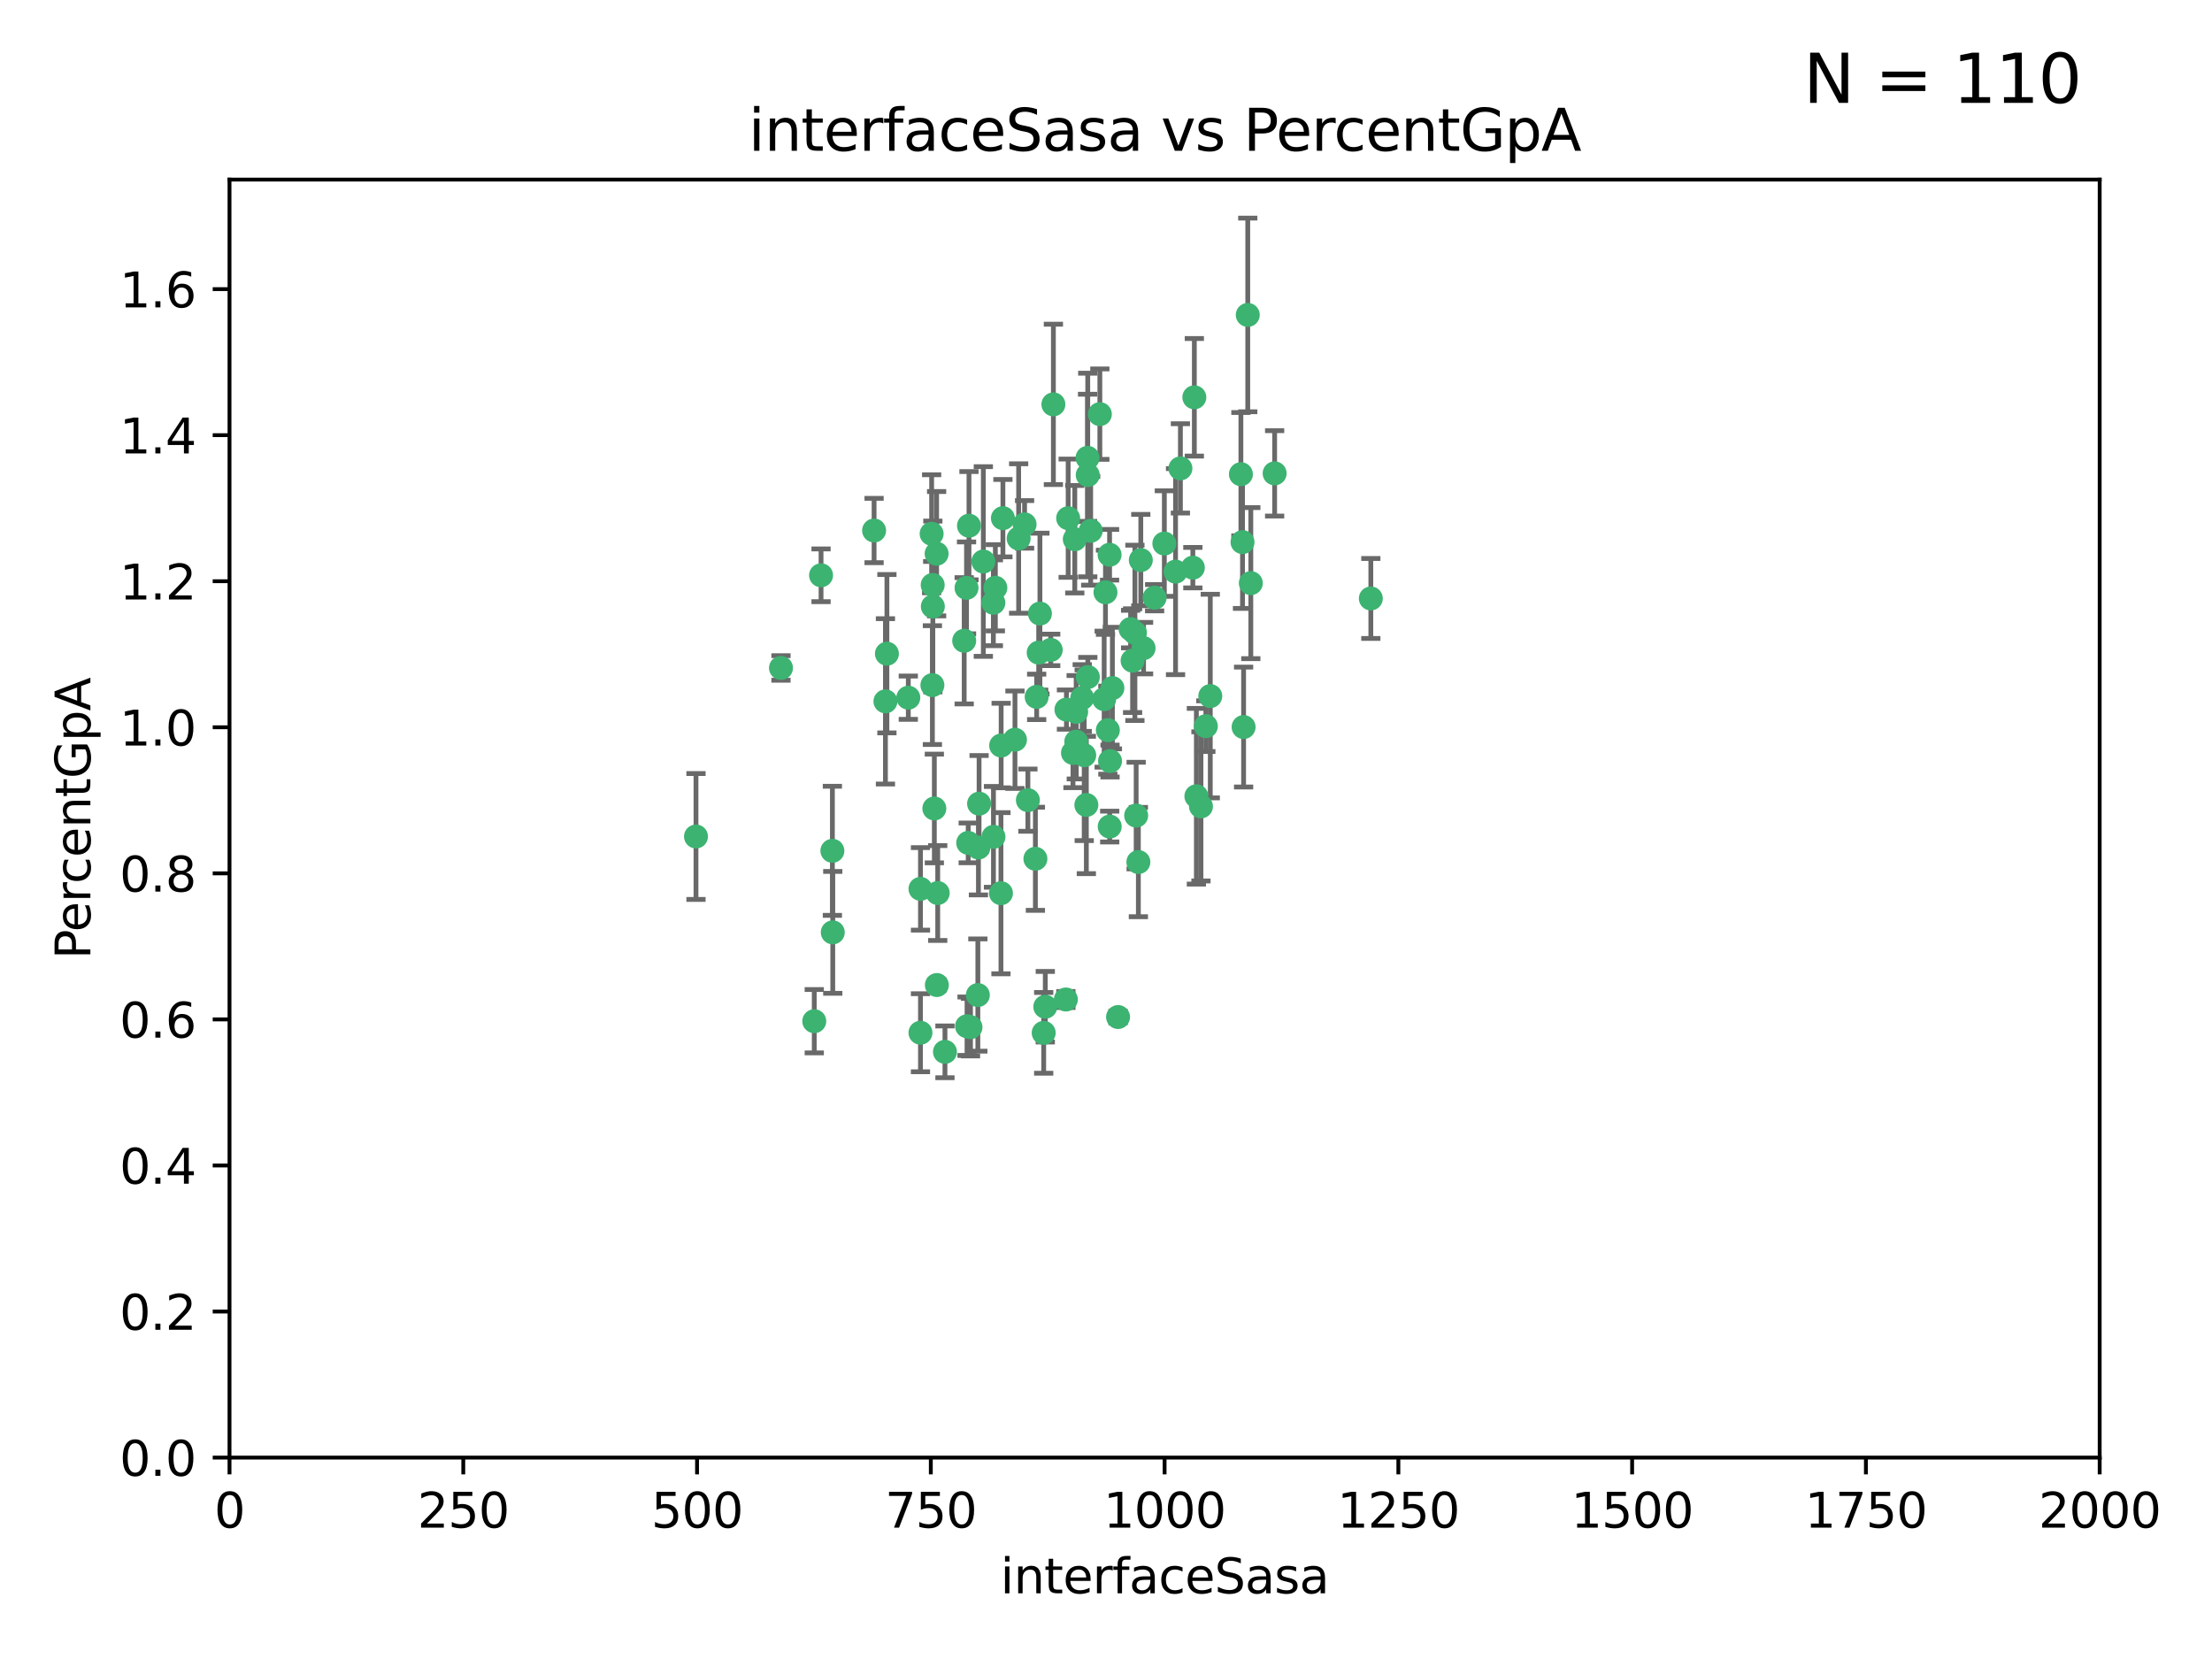 <?xml version="1.0" encoding="utf-8" standalone="no"?>
<!DOCTYPE svg PUBLIC "-//W3C//DTD SVG 1.1//EN"
  "http://www.w3.org/Graphics/SVG/1.1/DTD/svg11.dtd">
<svg xmlns:xlink="http://www.w3.org/1999/xlink" width="460.8pt" height="345.6pt" viewBox="0 0 460.8 345.6" xmlns="http://www.w3.org/2000/svg" version="1.1">
 <defs>
  <style type="text/css">*{stroke-linejoin: round; stroke-linecap: butt}</style>
 </defs>
 <g id="figure_1">
  <g id="patch_1">
   <path d="M 0 345.6 
L 460.8 345.6 
L 460.8 0 
L 0 0 
z
" style="fill: #ffffff"/>
  </g>
  <g id="axes_1">
   <g id="patch_2">
    <path d="M 47.81 303.64 
L 437.4 303.64 
L 437.4 37.411 
L 47.81 37.411 
z
" style="fill: #ffffff"/>
   </g>
   <g id="PathCollection_1">
    <defs>
     <path id="m7f8f5b3cdf" d="M 0 1.118 
C 0.297 1.118 0.581 1 0.791 0.791 
C 1 0.581 1.118 0.297 1.118 0 
C 1.118 -0.297 1 -0.581 0.791 -0.791 
C 0.581 -1 0.297 -1.118 0 -1.118 
C -0.297 -1.118 -0.581 -1 -0.791 -0.791 
C -1 -0.581 -1.118 -0.297 -1.118 0 
C -1.118 0.297 -1 0.581 -0.791 0.791 
C -0.581 1 -0.297 1.118 0 1.118 
z
" style="stroke: #3cb371"/>
    </defs>
    <g clip-path="url(#p1c814c2f7c)">
     <use xlink:href="#m7f8f5b3cdf" x="258.839" y="112.935" style="fill: #3cb371; stroke: #3cb371"/>
     <use xlink:href="#m7f8f5b3cdf" x="235.526" y="131.048" style="fill: #3cb371; stroke: #3cb371"/>
     <use xlink:href="#m7f8f5b3cdf" x="265.53" y="98.611" style="fill: #3cb371; stroke: #3cb371"/>
     <use xlink:href="#m7f8f5b3cdf" x="231.145" y="115.568" style="fill: #3cb371; stroke: #3cb371"/>
     <use xlink:href="#m7f8f5b3cdf" x="225.86" y="157.33" style="fill: #3cb371; stroke: #3cb371"/>
     <use xlink:href="#m7f8f5b3cdf" x="242.554" y="113.232" style="fill: #3cb371; stroke: #3cb371"/>
     <use xlink:href="#m7f8f5b3cdf" x="259.065" y="151.457" style="fill: #3cb371; stroke: #3cb371"/>
     <use xlink:href="#m7f8f5b3cdf" x="259.932" y="65.606" style="fill: #3cb371; stroke: #3cb371"/>
     <use xlink:href="#m7f8f5b3cdf" x="208.925" y="107.943" style="fill: #3cb371; stroke: #3cb371"/>
     <use xlink:href="#m7f8f5b3cdf" x="258.5" y="98.781" style="fill: #3cb371; stroke: #3cb371"/>
     <use xlink:href="#m7f8f5b3cdf" x="216.635" y="127.82" style="fill: #3cb371; stroke: #3cb371"/>
     <use xlink:href="#m7f8f5b3cdf" x="222.161" y="147.818" style="fill: #3cb371; stroke: #3cb371"/>
     <use xlink:href="#m7f8f5b3cdf" x="194.329" y="126.342" style="fill: #3cb371; stroke: #3cb371"/>
     <use xlink:href="#m7f8f5b3cdf" x="238.226" y="135.021" style="fill: #3cb371; stroke: #3cb371"/>
     <use xlink:href="#m7f8f5b3cdf" x="244.888" y="119.082" style="fill: #3cb371; stroke: #3cb371"/>
     <use xlink:href="#m7f8f5b3cdf" x="236.422" y="131.834" style="fill: #3cb371; stroke: #3cb371"/>
     <use xlink:href="#m7f8f5b3cdf" x="231.733" y="143.336" style="fill: #3cb371; stroke: #3cb371"/>
     <use xlink:href="#m7f8f5b3cdf" x="226.558" y="95.371" style="fill: #3cb371; stroke: #3cb371"/>
     <use xlink:href="#m7f8f5b3cdf" x="251.201" y="151.274" style="fill: #3cb371; stroke: #3cb371"/>
     <use xlink:href="#m7f8f5b3cdf" x="248.492" y="118.255" style="fill: #3cb371; stroke: #3cb371"/>
     <use xlink:href="#m7f8f5b3cdf" x="201.856" y="109.513" style="fill: #3cb371; stroke: #3cb371"/>
     <use xlink:href="#m7f8f5b3cdf" x="223.897" y="112.334" style="fill: #3cb371; stroke: #3cb371"/>
     <use xlink:href="#m7f8f5b3cdf" x="226.614" y="141.043" style="fill: #3cb371; stroke: #3cb371"/>
     <use xlink:href="#m7f8f5b3cdf" x="225.446" y="145.408" style="fill: #3cb371; stroke: #3cb371"/>
     <use xlink:href="#m7f8f5b3cdf" x="214.128" y="166.685" style="fill: #3cb371; stroke: #3cb371"/>
     <use xlink:href="#m7f8f5b3cdf" x="240.527" y="124.513" style="fill: #3cb371; stroke: #3cb371"/>
     <use xlink:href="#m7f8f5b3cdf" x="230.29" y="123.385" style="fill: #3cb371; stroke: #3cb371"/>
     <use xlink:href="#m7f8f5b3cdf" x="218.885" y="135.386" style="fill: #3cb371; stroke: #3cb371"/>
     <use xlink:href="#m7f8f5b3cdf" x="226.597" y="98.955" style="fill: #3cb371; stroke: #3cb371"/>
     <use xlink:href="#m7f8f5b3cdf" x="200.86" y="133.482" style="fill: #3cb371; stroke: #3cb371"/>
     <use xlink:href="#m7f8f5b3cdf" x="217.42" y="215.161" style="fill: #3cb371; stroke: #3cb371"/>
     <use xlink:href="#m7f8f5b3cdf" x="235.941" y="137.629" style="fill: #3cb371; stroke: #3cb371"/>
     <use xlink:href="#m7f8f5b3cdf" x="232.912" y="211.864" style="fill: #3cb371; stroke: #3cb371"/>
     <use xlink:href="#m7f8f5b3cdf" x="222.518" y="107.949" style="fill: #3cb371; stroke: #3cb371"/>
     <use xlink:href="#m7f8f5b3cdf" x="203.96" y="167.417" style="fill: #3cb371; stroke: #3cb371"/>
     <use xlink:href="#m7f8f5b3cdf" x="194.296" y="121.859" style="fill: #3cb371; stroke: #3cb371"/>
     <use xlink:href="#m7f8f5b3cdf" x="229.119" y="86.272" style="fill: #3cb371; stroke: #3cb371"/>
     <use xlink:href="#m7f8f5b3cdf" x="237.649" y="116.673" style="fill: #3cb371; stroke: #3cb371"/>
     <use xlink:href="#m7f8f5b3cdf" x="250.183" y="167.984" style="fill: #3cb371; stroke: #3cb371"/>
     <use xlink:href="#m7f8f5b3cdf" x="207.351" y="122.444" style="fill: #3cb371; stroke: #3cb371"/>
     <use xlink:href="#m7f8f5b3cdf" x="195.114" y="115.347" style="fill: #3cb371; stroke: #3cb371"/>
     <use xlink:href="#m7f8f5b3cdf" x="182.088" y="110.514" style="fill: #3cb371; stroke: #3cb371"/>
     <use xlink:href="#m7f8f5b3cdf" x="203.825" y="176.562" style="fill: #3cb371; stroke: #3cb371"/>
     <use xlink:href="#m7f8f5b3cdf" x="204.848" y="116.973" style="fill: #3cb371; stroke: #3cb371"/>
     <use xlink:href="#m7f8f5b3cdf" x="213.44" y="109.239" style="fill: #3cb371; stroke: #3cb371"/>
     <use xlink:href="#m7f8f5b3cdf" x="245.901" y="97.572" style="fill: #3cb371; stroke: #3cb371"/>
     <use xlink:href="#m7f8f5b3cdf" x="196.853" y="219.119" style="fill: #3cb371; stroke: #3cb371"/>
     <use xlink:href="#m7f8f5b3cdf" x="285.569" y="124.669" style="fill: #3cb371; stroke: #3cb371"/>
     <use xlink:href="#m7f8f5b3cdf" x="215.957" y="145.171" style="fill: #3cb371; stroke: #3cb371"/>
     <use xlink:href="#m7f8f5b3cdf" x="249.228" y="165.873" style="fill: #3cb371; stroke: #3cb371"/>
     <use xlink:href="#m7f8f5b3cdf" x="222.039" y="208.215" style="fill: #3cb371; stroke: #3cb371"/>
     <use xlink:href="#m7f8f5b3cdf" x="189.216" y="145.341" style="fill: #3cb371; stroke: #3cb371"/>
     <use xlink:href="#m7f8f5b3cdf" x="194.641" y="168.419" style="fill: #3cb371; stroke: #3cb371"/>
     <use xlink:href="#m7f8f5b3cdf" x="202.173" y="213.979" style="fill: #3cb371; stroke: #3cb371"/>
     <use xlink:href="#m7f8f5b3cdf" x="191.75" y="215.139" style="fill: #3cb371; stroke: #3cb371"/>
     <use xlink:href="#m7f8f5b3cdf" x="203.704" y="207.286" style="fill: #3cb371; stroke: #3cb371"/>
     <use xlink:href="#m7f8f5b3cdf" x="208.518" y="186.072" style="fill: #3cb371; stroke: #3cb371"/>
     <use xlink:href="#m7f8f5b3cdf" x="184.761" y="136.178" style="fill: #3cb371; stroke: #3cb371"/>
     <use xlink:href="#m7f8f5b3cdf" x="206.936" y="125.569" style="fill: #3cb371; stroke: #3cb371"/>
     <use xlink:href="#m7f8f5b3cdf" x="211.436" y="154.097" style="fill: #3cb371; stroke: #3cb371"/>
     <use xlink:href="#m7f8f5b3cdf" x="194.076" y="111.192" style="fill: #3cb371; stroke: #3cb371"/>
     <use xlink:href="#m7f8f5b3cdf" x="171.039" y="119.843" style="fill: #3cb371; stroke: #3cb371"/>
     <use xlink:href="#m7f8f5b3cdf" x="194.235" y="142.72" style="fill: #3cb371; stroke: #3cb371"/>
     <use xlink:href="#m7f8f5b3cdf" x="215.692" y="178.897" style="fill: #3cb371; stroke: #3cb371"/>
     <use xlink:href="#m7f8f5b3cdf" x="231.239" y="158.542" style="fill: #3cb371; stroke: #3cb371"/>
     <use xlink:href="#m7f8f5b3cdf" x="230.017" y="145.644" style="fill: #3cb371; stroke: #3cb371"/>
     <use xlink:href="#m7f8f5b3cdf" x="224.209" y="154.498" style="fill: #3cb371; stroke: #3cb371"/>
     <use xlink:href="#m7f8f5b3cdf" x="227.208" y="110.571" style="fill: #3cb371; stroke: #3cb371"/>
     <use xlink:href="#m7f8f5b3cdf" x="260.569" y="121.476" style="fill: #3cb371; stroke: #3cb371"/>
     <use xlink:href="#m7f8f5b3cdf" x="201.453" y="213.781" style="fill: #3cb371; stroke: #3cb371"/>
     <use xlink:href="#m7f8f5b3cdf" x="248.803" y="82.766" style="fill: #3cb371; stroke: #3cb371"/>
     <use xlink:href="#m7f8f5b3cdf" x="230.787" y="152.103" style="fill: #3cb371; stroke: #3cb371"/>
     <use xlink:href="#m7f8f5b3cdf" x="236.683" y="169.899" style="fill: #3cb371; stroke: #3cb371"/>
     <use xlink:href="#m7f8f5b3cdf" x="184.453" y="146.106" style="fill: #3cb371; stroke: #3cb371"/>
     <use xlink:href="#m7f8f5b3cdf" x="206.956" y="174.332" style="fill: #3cb371; stroke: #3cb371"/>
     <use xlink:href="#m7f8f5b3cdf" x="216.376" y="135.958" style="fill: #3cb371; stroke: #3cb371"/>
     <use xlink:href="#m7f8f5b3cdf" x="169.625" y="212.733" style="fill: #3cb371; stroke: #3cb371"/>
     <use xlink:href="#m7f8f5b3cdf" x="201.694" y="175.59" style="fill: #3cb371; stroke: #3cb371"/>
     <use xlink:href="#m7f8f5b3cdf" x="224.185" y="148.297" style="fill: #3cb371; stroke: #3cb371"/>
     <use xlink:href="#m7f8f5b3cdf" x="231.172" y="172.188" style="fill: #3cb371; stroke: #3cb371"/>
     <use xlink:href="#m7f8f5b3cdf" x="195.165" y="205.202" style="fill: #3cb371; stroke: #3cb371"/>
     <use xlink:href="#m7f8f5b3cdf" x="212.203" y="112.178" style="fill: #3cb371; stroke: #3cb371"/>
     <use xlink:href="#m7f8f5b3cdf" x="195.344" y="186.034" style="fill: #3cb371; stroke: #3cb371"/>
     <use xlink:href="#m7f8f5b3cdf" x="219.44" y="84.238" style="fill: #3cb371; stroke: #3cb371"/>
     <use xlink:href="#m7f8f5b3cdf" x="208.557" y="155.307" style="fill: #3cb371; stroke: #3cb371"/>
     <use xlink:href="#m7f8f5b3cdf" x="191.752" y="185.169" style="fill: #3cb371; stroke: #3cb371"/>
     <use xlink:href="#m7f8f5b3cdf" x="226.307" y="167.688" style="fill: #3cb371; stroke: #3cb371"/>
     <use xlink:href="#m7f8f5b3cdf" x="201.345" y="122.465" style="fill: #3cb371; stroke: #3cb371"/>
     <use xlink:href="#m7f8f5b3cdf" x="252.125" y="145.004" style="fill: #3cb371; stroke: #3cb371"/>
     <use xlink:href="#m7f8f5b3cdf" x="173.402" y="177.24" style="fill: #3cb371; stroke: #3cb371"/>
     <use xlink:href="#m7f8f5b3cdf" x="223.521" y="156.841" style="fill: #3cb371; stroke: #3cb371"/>
     <use xlink:href="#m7f8f5b3cdf" x="144.987" y="174.257" style="fill: #3cb371; stroke: #3cb371"/>
     <use xlink:href="#m7f8f5b3cdf" x="237.143" y="179.582" style="fill: #3cb371; stroke: #3cb371"/>
     <use xlink:href="#m7f8f5b3cdf" x="162.692" y="139.145" style="fill: #3cb371; stroke: #3cb371"/>
     <use xlink:href="#m7f8f5b3cdf" x="217.753" y="209.723" style="fill: #3cb371; stroke: #3cb371"/>
     <use xlink:href="#m7f8f5b3cdf" x="173.48" y="194.231" style="fill: #3cb371; stroke: #3cb371"/>
    </g>
   </g>
   <g id="matplotlib.axis_1">
    <g id="xtick_1">
     <g id="line2d_1">
      <defs>
       <path id="m894308b36e" d="M 0 0 
L 0 3.5 
" style="stroke: #000000; stroke-width: 0.8"/>
      </defs>
      <g>
       <use xlink:href="#m894308b36e" x="47.81" y="303.64" style="stroke: #000000; stroke-width: 0.8"/>
      </g>
     </g>
     <g id="text_1">
      <!-- 0 -->
      <g transform="translate(44.629 318.238)scale(0.1 -0.1)">
       <defs>
        <path id="DejaVuSans-30" d="M 2034 4250 
Q 1547 4250 1301 3770 
Q 1056 3291 1056 2328 
Q 1056 1369 1301 889 
Q 1547 409 2034 409 
Q 2525 409 2770 889 
Q 3016 1369 3016 2328 
Q 3016 3291 2770 3770 
Q 2525 4250 2034 4250 
z
M 2034 4750 
Q 2819 4750 3233 4129 
Q 3647 3509 3647 2328 
Q 3647 1150 3233 529 
Q 2819 -91 2034 -91 
Q 1250 -91 836 529 
Q 422 1150 422 2328 
Q 422 3509 836 4129 
Q 1250 4750 2034 4750 
z
" transform="scale(0.016)"/>
       </defs>
       <use xlink:href="#DejaVuSans-30"/>
      </g>
     </g>
    </g>
    <g id="xtick_2">
     <g id="line2d_2">
      <g>
       <use xlink:href="#m894308b36e" x="96.509" y="303.64" style="stroke: #000000; stroke-width: 0.8"/>
      </g>
     </g>
     <g id="text_2">
      <!-- 250 -->
      <g transform="translate(86.965 318.238)scale(0.1 -0.1)">
       <defs>
        <path id="DejaVuSans-32" d="M 1228 531 
L 3431 531 
L 3431 0 
L 469 0 
L 469 531 
Q 828 903 1448 1529 
Q 2069 2156 2228 2338 
Q 2531 2678 2651 2914 
Q 2772 3150 2772 3378 
Q 2772 3750 2511 3984 
Q 2250 4219 1831 4219 
Q 1534 4219 1204 4116 
Q 875 4013 500 3803 
L 500 4441 
Q 881 4594 1212 4672 
Q 1544 4750 1819 4750 
Q 2544 4750 2975 4387 
Q 3406 4025 3406 3419 
Q 3406 3131 3298 2873 
Q 3191 2616 2906 2266 
Q 2828 2175 2409 1742 
Q 1991 1309 1228 531 
z
" transform="scale(0.016)"/>
        <path id="DejaVuSans-35" d="M 691 4666 
L 3169 4666 
L 3169 4134 
L 1269 4134 
L 1269 2991 
Q 1406 3038 1543 3061 
Q 1681 3084 1819 3084 
Q 2600 3084 3056 2656 
Q 3513 2228 3513 1497 
Q 3513 744 3044 326 
Q 2575 -91 1722 -91 
Q 1428 -91 1123 -41 
Q 819 9 494 109 
L 494 744 
Q 775 591 1075 516 
Q 1375 441 1709 441 
Q 2250 441 2565 725 
Q 2881 1009 2881 1497 
Q 2881 1984 2565 2268 
Q 2250 2553 1709 2553 
Q 1456 2553 1204 2497 
Q 953 2441 691 2322 
L 691 4666 
z
" transform="scale(0.016)"/>
       </defs>
       <use xlink:href="#DejaVuSans-32"/>
       <use xlink:href="#DejaVuSans-35" x="63.623"/>
       <use xlink:href="#DejaVuSans-30" x="127.246"/>
      </g>
     </g>
    </g>
    <g id="xtick_3">
     <g id="line2d_3">
      <g>
       <use xlink:href="#m894308b36e" x="145.208" y="303.64" style="stroke: #000000; stroke-width: 0.8"/>
      </g>
     </g>
     <g id="text_3">
      <!-- 500 -->
      <g transform="translate(135.664 318.238)scale(0.1 -0.1)">
       <use xlink:href="#DejaVuSans-35"/>
       <use xlink:href="#DejaVuSans-30" x="63.623"/>
       <use xlink:href="#DejaVuSans-30" x="127.246"/>
      </g>
     </g>
    </g>
    <g id="xtick_4">
     <g id="line2d_4">
      <g>
       <use xlink:href="#m894308b36e" x="193.906" y="303.64" style="stroke: #000000; stroke-width: 0.8"/>
      </g>
     </g>
     <g id="text_4">
      <!-- 750 -->
      <g transform="translate(184.363 318.238)scale(0.1 -0.1)">
       <defs>
        <path id="DejaVuSans-37" d="M 525 4666 
L 3525 4666 
L 3525 4397 
L 1831 0 
L 1172 0 
L 2766 4134 
L 525 4134 
L 525 4666 
z
" transform="scale(0.016)"/>
       </defs>
       <use xlink:href="#DejaVuSans-37"/>
       <use xlink:href="#DejaVuSans-35" x="63.623"/>
       <use xlink:href="#DejaVuSans-30" x="127.246"/>
      </g>
     </g>
    </g>
    <g id="xtick_5">
     <g id="line2d_5">
      <g>
       <use xlink:href="#m894308b36e" x="242.605" y="303.64" style="stroke: #000000; stroke-width: 0.8"/>
      </g>
     </g>
     <g id="text_5">
      <!-- 1000 -->
      <g transform="translate(229.88 318.238)scale(0.1 -0.1)">
       <defs>
        <path id="DejaVuSans-31" d="M 794 531 
L 1825 531 
L 1825 4091 
L 703 3866 
L 703 4441 
L 1819 4666 
L 2450 4666 
L 2450 531 
L 3481 531 
L 3481 0 
L 794 0 
L 794 531 
z
" transform="scale(0.016)"/>
       </defs>
       <use xlink:href="#DejaVuSans-31"/>
       <use xlink:href="#DejaVuSans-30" x="63.623"/>
       <use xlink:href="#DejaVuSans-30" x="127.246"/>
       <use xlink:href="#DejaVuSans-30" x="190.869"/>
      </g>
     </g>
    </g>
    <g id="xtick_6">
     <g id="line2d_6">
      <g>
       <use xlink:href="#m894308b36e" x="291.304" y="303.64" style="stroke: #000000; stroke-width: 0.8"/>
      </g>
     </g>
     <g id="text_6">
      <!-- 1250 -->
      <g transform="translate(278.579 318.238)scale(0.1 -0.1)">
       <use xlink:href="#DejaVuSans-31"/>
       <use xlink:href="#DejaVuSans-32" x="63.623"/>
       <use xlink:href="#DejaVuSans-35" x="127.246"/>
       <use xlink:href="#DejaVuSans-30" x="190.869"/>
      </g>
     </g>
    </g>
    <g id="xtick_7">
     <g id="line2d_7">
      <g>
       <use xlink:href="#m894308b36e" x="340.002" y="303.64" style="stroke: #000000; stroke-width: 0.8"/>
      </g>
     </g>
     <g id="text_7">
      <!-- 1500 -->
      <g transform="translate(327.277 318.238)scale(0.1 -0.1)">
       <use xlink:href="#DejaVuSans-31"/>
       <use xlink:href="#DejaVuSans-35" x="63.623"/>
       <use xlink:href="#DejaVuSans-30" x="127.246"/>
       <use xlink:href="#DejaVuSans-30" x="190.869"/>
      </g>
     </g>
    </g>
    <g id="xtick_8">
     <g id="line2d_8">
      <g>
       <use xlink:href="#m894308b36e" x="388.701" y="303.64" style="stroke: #000000; stroke-width: 0.8"/>
      </g>
     </g>
     <g id="text_8">
      <!-- 1750 -->
      <g transform="translate(375.976 318.238)scale(0.1 -0.1)">
       <use xlink:href="#DejaVuSans-31"/>
       <use xlink:href="#DejaVuSans-37" x="63.623"/>
       <use xlink:href="#DejaVuSans-35" x="127.246"/>
       <use xlink:href="#DejaVuSans-30" x="190.869"/>
      </g>
     </g>
    </g>
    <g id="xtick_9">
     <g id="line2d_9">
      <g>
       <use xlink:href="#m894308b36e" x="437.4" y="303.64" style="stroke: #000000; stroke-width: 0.8"/>
      </g>
     </g>
     <g id="text_9">
      <!-- 2000 -->
      <g transform="translate(424.675 318.238)scale(0.1 -0.1)">
       <use xlink:href="#DejaVuSans-32"/>
       <use xlink:href="#DejaVuSans-30" x="63.623"/>
       <use xlink:href="#DejaVuSans-30" x="127.246"/>
       <use xlink:href="#DejaVuSans-30" x="190.869"/>
      </g>
     </g>
    </g>
    <g id="text_10">
     <!-- interfaceSasa -->
     <g transform="translate(208.398 331.917)scale(0.1 -0.1)">
      <defs>
       <path id="DejaVuSans-69" d="M 603 3500 
L 1178 3500 
L 1178 0 
L 603 0 
L 603 3500 
z
M 603 4863 
L 1178 4863 
L 1178 4134 
L 603 4134 
L 603 4863 
z
" transform="scale(0.016)"/>
       <path id="DejaVuSans-6e" d="M 3513 2113 
L 3513 0 
L 2938 0 
L 2938 2094 
Q 2938 2591 2744 2837 
Q 2550 3084 2163 3084 
Q 1697 3084 1428 2787 
Q 1159 2491 1159 1978 
L 1159 0 
L 581 0 
L 581 3500 
L 1159 3500 
L 1159 2956 
Q 1366 3272 1645 3428 
Q 1925 3584 2291 3584 
Q 2894 3584 3203 3211 
Q 3513 2838 3513 2113 
z
" transform="scale(0.016)"/>
       <path id="DejaVuSans-74" d="M 1172 4494 
L 1172 3500 
L 2356 3500 
L 2356 3053 
L 1172 3053 
L 1172 1153 
Q 1172 725 1289 603 
Q 1406 481 1766 481 
L 2356 481 
L 2356 0 
L 1766 0 
Q 1100 0 847 248 
Q 594 497 594 1153 
L 594 3053 
L 172 3053 
L 172 3500 
L 594 3500 
L 594 4494 
L 1172 4494 
z
" transform="scale(0.016)"/>
       <path id="DejaVuSans-65" d="M 3597 1894 
L 3597 1613 
L 953 1613 
Q 991 1019 1311 708 
Q 1631 397 2203 397 
Q 2534 397 2845 478 
Q 3156 559 3463 722 
L 3463 178 
Q 3153 47 2828 -22 
Q 2503 -91 2169 -91 
Q 1331 -91 842 396 
Q 353 884 353 1716 
Q 353 2575 817 3079 
Q 1281 3584 2069 3584 
Q 2775 3584 3186 3129 
Q 3597 2675 3597 1894 
z
M 3022 2063 
Q 3016 2534 2758 2815 
Q 2500 3097 2075 3097 
Q 1594 3097 1305 2825 
Q 1016 2553 972 2059 
L 3022 2063 
z
" transform="scale(0.016)"/>
       <path id="DejaVuSans-72" d="M 2631 2963 
Q 2534 3019 2420 3045 
Q 2306 3072 2169 3072 
Q 1681 3072 1420 2755 
Q 1159 2438 1159 1844 
L 1159 0 
L 581 0 
L 581 3500 
L 1159 3500 
L 1159 2956 
Q 1341 3275 1631 3429 
Q 1922 3584 2338 3584 
Q 2397 3584 2469 3576 
Q 2541 3569 2628 3553 
L 2631 2963 
z
" transform="scale(0.016)"/>
       <path id="DejaVuSans-66" d="M 2375 4863 
L 2375 4384 
L 1825 4384 
Q 1516 4384 1395 4259 
Q 1275 4134 1275 3809 
L 1275 3500 
L 2222 3500 
L 2222 3053 
L 1275 3053 
L 1275 0 
L 697 0 
L 697 3053 
L 147 3053 
L 147 3500 
L 697 3500 
L 697 3744 
Q 697 4328 969 4595 
Q 1241 4863 1831 4863 
L 2375 4863 
z
" transform="scale(0.016)"/>
       <path id="DejaVuSans-61" d="M 2194 1759 
Q 1497 1759 1228 1600 
Q 959 1441 959 1056 
Q 959 750 1161 570 
Q 1363 391 1709 391 
Q 2188 391 2477 730 
Q 2766 1069 2766 1631 
L 2766 1759 
L 2194 1759 
z
M 3341 1997 
L 3341 0 
L 2766 0 
L 2766 531 
Q 2569 213 2275 61 
Q 1981 -91 1556 -91 
Q 1019 -91 701 211 
Q 384 513 384 1019 
Q 384 1609 779 1909 
Q 1175 2209 1959 2209 
L 2766 2209 
L 2766 2266 
Q 2766 2663 2505 2880 
Q 2244 3097 1772 3097 
Q 1472 3097 1187 3025 
Q 903 2953 641 2809 
L 641 3341 
Q 956 3463 1253 3523 
Q 1550 3584 1831 3584 
Q 2591 3584 2966 3190 
Q 3341 2797 3341 1997 
z
" transform="scale(0.016)"/>
       <path id="DejaVuSans-63" d="M 3122 3366 
L 3122 2828 
Q 2878 2963 2633 3030 
Q 2388 3097 2138 3097 
Q 1578 3097 1268 2742 
Q 959 2388 959 1747 
Q 959 1106 1268 751 
Q 1578 397 2138 397 
Q 2388 397 2633 464 
Q 2878 531 3122 666 
L 3122 134 
Q 2881 22 2623 -34 
Q 2366 -91 2075 -91 
Q 1284 -91 818 406 
Q 353 903 353 1747 
Q 353 2603 823 3093 
Q 1294 3584 2113 3584 
Q 2378 3584 2631 3529 
Q 2884 3475 3122 3366 
z
" transform="scale(0.016)"/>
       <path id="DejaVuSans-53" d="M 3425 4513 
L 3425 3897 
Q 3066 4069 2747 4153 
Q 2428 4238 2131 4238 
Q 1616 4238 1336 4038 
Q 1056 3838 1056 3469 
Q 1056 3159 1242 3001 
Q 1428 2844 1947 2747 
L 2328 2669 
Q 3034 2534 3370 2195 
Q 3706 1856 3706 1288 
Q 3706 609 3251 259 
Q 2797 -91 1919 -91 
Q 1588 -91 1214 -16 
Q 841 59 441 206 
L 441 856 
Q 825 641 1194 531 
Q 1563 422 1919 422 
Q 2459 422 2753 634 
Q 3047 847 3047 1241 
Q 3047 1584 2836 1778 
Q 2625 1972 2144 2069 
L 1759 2144 
Q 1053 2284 737 2584 
Q 422 2884 422 3419 
Q 422 4038 858 4394 
Q 1294 4750 2059 4750 
Q 2388 4750 2728 4690 
Q 3069 4631 3425 4513 
z
" transform="scale(0.016)"/>
       <path id="DejaVuSans-73" d="M 2834 3397 
L 2834 2853 
Q 2591 2978 2328 3040 
Q 2066 3103 1784 3103 
Q 1356 3103 1142 2972 
Q 928 2841 928 2578 
Q 928 2378 1081 2264 
Q 1234 2150 1697 2047 
L 1894 2003 
Q 2506 1872 2764 1633 
Q 3022 1394 3022 966 
Q 3022 478 2636 193 
Q 2250 -91 1575 -91 
Q 1294 -91 989 -36 
Q 684 19 347 128 
L 347 722 
Q 666 556 975 473 
Q 1284 391 1588 391 
Q 1994 391 2212 530 
Q 2431 669 2431 922 
Q 2431 1156 2273 1281 
Q 2116 1406 1581 1522 
L 1381 1569 
Q 847 1681 609 1914 
Q 372 2147 372 2553 
Q 372 3047 722 3315 
Q 1072 3584 1716 3584 
Q 2034 3584 2315 3537 
Q 2597 3491 2834 3397 
z
" transform="scale(0.016)"/>
      </defs>
      <use xlink:href="#DejaVuSans-69"/>
      <use xlink:href="#DejaVuSans-6e" x="27.783"/>
      <use xlink:href="#DejaVuSans-74" x="91.162"/>
      <use xlink:href="#DejaVuSans-65" x="130.371"/>
      <use xlink:href="#DejaVuSans-72" x="191.895"/>
      <use xlink:href="#DejaVuSans-66" x="233.008"/>
      <use xlink:href="#DejaVuSans-61" x="268.213"/>
      <use xlink:href="#DejaVuSans-63" x="329.492"/>
      <use xlink:href="#DejaVuSans-65" x="384.473"/>
      <use xlink:href="#DejaVuSans-53" x="445.996"/>
      <use xlink:href="#DejaVuSans-61" x="509.473"/>
      <use xlink:href="#DejaVuSans-73" x="570.752"/>
      <use xlink:href="#DejaVuSans-61" x="622.852"/>
     </g>
    </g>
   </g>
   <g id="matplotlib.axis_2">
    <g id="ytick_1">
     <g id="line2d_10">
      <defs>
       <path id="m3dc817e68d" d="M 0 0 
L -3.5 0 
" style="stroke: #000000; stroke-width: 0.8"/>
      </defs>
      <g>
       <use xlink:href="#m3dc817e68d" x="47.81" y="303.64" style="stroke: #000000; stroke-width: 0.8"/>
      </g>
     </g>
     <g id="text_11">
      <!-- 0.0 -->
      <g transform="translate(24.907 307.439)scale(0.1 -0.1)">
       <defs>
        <path id="DejaVuSans-2e" d="M 684 794 
L 1344 794 
L 1344 0 
L 684 0 
L 684 794 
z
" transform="scale(0.016)"/>
       </defs>
       <use xlink:href="#DejaVuSans-30"/>
       <use xlink:href="#DejaVuSans-2e" x="63.623"/>
       <use xlink:href="#DejaVuSans-30" x="95.41"/>
      </g>
     </g>
    </g>
    <g id="ytick_2">
     <g id="line2d_11">
      <g>
       <use xlink:href="#m3dc817e68d" x="47.81" y="273.214" style="stroke: #000000; stroke-width: 0.8"/>
      </g>
     </g>
     <g id="text_12">
      <!-- 0.2 -->
      <g transform="translate(24.907 277.013)scale(0.1 -0.1)">
       <use xlink:href="#DejaVuSans-30"/>
       <use xlink:href="#DejaVuSans-2e" x="63.623"/>
       <use xlink:href="#DejaVuSans-32" x="95.41"/>
      </g>
     </g>
    </g>
    <g id="ytick_3">
     <g id="line2d_12">
      <g>
       <use xlink:href="#m3dc817e68d" x="47.81" y="242.788" style="stroke: #000000; stroke-width: 0.8"/>
      </g>
     </g>
     <g id="text_13">
      <!-- 0.4 -->
      <g transform="translate(24.907 246.587)scale(0.1 -0.1)">
       <defs>
        <path id="DejaVuSans-34" d="M 2419 4116 
L 825 1625 
L 2419 1625 
L 2419 4116 
z
M 2253 4666 
L 3047 4666 
L 3047 1625 
L 3713 1625 
L 3713 1100 
L 3047 1100 
L 3047 0 
L 2419 0 
L 2419 1100 
L 313 1100 
L 313 1709 
L 2253 4666 
z
" transform="scale(0.016)"/>
       </defs>
       <use xlink:href="#DejaVuSans-30"/>
       <use xlink:href="#DejaVuSans-2e" x="63.623"/>
       <use xlink:href="#DejaVuSans-34" x="95.41"/>
      </g>
     </g>
    </g>
    <g id="ytick_4">
     <g id="line2d_13">
      <g>
       <use xlink:href="#m3dc817e68d" x="47.81" y="212.362" style="stroke: #000000; stroke-width: 0.8"/>
      </g>
     </g>
     <g id="text_14">
      <!-- 0.6 -->
      <g transform="translate(24.907 216.161)scale(0.1 -0.1)">
       <defs>
        <path id="DejaVuSans-36" d="M 2113 2584 
Q 1688 2584 1439 2293 
Q 1191 2003 1191 1497 
Q 1191 994 1439 701 
Q 1688 409 2113 409 
Q 2538 409 2786 701 
Q 3034 994 3034 1497 
Q 3034 2003 2786 2293 
Q 2538 2584 2113 2584 
z
M 3366 4563 
L 3366 3988 
Q 3128 4100 2886 4159 
Q 2644 4219 2406 4219 
Q 1781 4219 1451 3797 
Q 1122 3375 1075 2522 
Q 1259 2794 1537 2939 
Q 1816 3084 2150 3084 
Q 2853 3084 3261 2657 
Q 3669 2231 3669 1497 
Q 3669 778 3244 343 
Q 2819 -91 2113 -91 
Q 1303 -91 875 529 
Q 447 1150 447 2328 
Q 447 3434 972 4092 
Q 1497 4750 2381 4750 
Q 2619 4750 2861 4703 
Q 3103 4656 3366 4563 
z
" transform="scale(0.016)"/>
       </defs>
       <use xlink:href="#DejaVuSans-30"/>
       <use xlink:href="#DejaVuSans-2e" x="63.623"/>
       <use xlink:href="#DejaVuSans-36" x="95.41"/>
      </g>
     </g>
    </g>
    <g id="ytick_5">
     <g id="line2d_14">
      <g>
       <use xlink:href="#m3dc817e68d" x="47.81" y="181.935" style="stroke: #000000; stroke-width: 0.8"/>
      </g>
     </g>
     <g id="text_15">
      <!-- 0.8 -->
      <g transform="translate(24.907 185.735)scale(0.1 -0.1)">
       <defs>
        <path id="DejaVuSans-38" d="M 2034 2216 
Q 1584 2216 1326 1975 
Q 1069 1734 1069 1313 
Q 1069 891 1326 650 
Q 1584 409 2034 409 
Q 2484 409 2743 651 
Q 3003 894 3003 1313 
Q 3003 1734 2745 1975 
Q 2488 2216 2034 2216 
z
M 1403 2484 
Q 997 2584 770 2862 
Q 544 3141 544 3541 
Q 544 4100 942 4425 
Q 1341 4750 2034 4750 
Q 2731 4750 3128 4425 
Q 3525 4100 3525 3541 
Q 3525 3141 3298 2862 
Q 3072 2584 2669 2484 
Q 3125 2378 3379 2068 
Q 3634 1759 3634 1313 
Q 3634 634 3220 271 
Q 2806 -91 2034 -91 
Q 1263 -91 848 271 
Q 434 634 434 1313 
Q 434 1759 690 2068 
Q 947 2378 1403 2484 
z
M 1172 3481 
Q 1172 3119 1398 2916 
Q 1625 2713 2034 2713 
Q 2441 2713 2670 2916 
Q 2900 3119 2900 3481 
Q 2900 3844 2670 4047 
Q 2441 4250 2034 4250 
Q 1625 4250 1398 4047 
Q 1172 3844 1172 3481 
z
" transform="scale(0.016)"/>
       </defs>
       <use xlink:href="#DejaVuSans-30"/>
       <use xlink:href="#DejaVuSans-2e" x="63.623"/>
       <use xlink:href="#DejaVuSans-38" x="95.41"/>
      </g>
     </g>
    </g>
    <g id="ytick_6">
     <g id="line2d_15">
      <g>
       <use xlink:href="#m3dc817e68d" x="47.81" y="151.509" style="stroke: #000000; stroke-width: 0.8"/>
      </g>
     </g>
     <g id="text_16">
      <!-- 1.0 -->
      <g transform="translate(24.907 155.308)scale(0.1 -0.1)">
       <use xlink:href="#DejaVuSans-31"/>
       <use xlink:href="#DejaVuSans-2e" x="63.623"/>
       <use xlink:href="#DejaVuSans-30" x="95.41"/>
      </g>
     </g>
    </g>
    <g id="ytick_7">
     <g id="line2d_16">
      <g>
       <use xlink:href="#m3dc817e68d" x="47.81" y="121.083" style="stroke: #000000; stroke-width: 0.8"/>
      </g>
     </g>
     <g id="text_17">
      <!-- 1.2 -->
      <g transform="translate(24.907 124.882)scale(0.1 -0.1)">
       <use xlink:href="#DejaVuSans-31"/>
       <use xlink:href="#DejaVuSans-2e" x="63.623"/>
       <use xlink:href="#DejaVuSans-32" x="95.41"/>
      </g>
     </g>
    </g>
    <g id="ytick_8">
     <g id="line2d_17">
      <g>
       <use xlink:href="#m3dc817e68d" x="47.81" y="90.657" style="stroke: #000000; stroke-width: 0.8"/>
      </g>
     </g>
     <g id="text_18">
      <!-- 1.4 -->
      <g transform="translate(24.907 94.456)scale(0.1 -0.1)">
       <use xlink:href="#DejaVuSans-31"/>
       <use xlink:href="#DejaVuSans-2e" x="63.623"/>
       <use xlink:href="#DejaVuSans-34" x="95.41"/>
      </g>
     </g>
    </g>
    <g id="ytick_9">
     <g id="line2d_18">
      <g>
       <use xlink:href="#m3dc817e68d" x="47.81" y="60.231" style="stroke: #000000; stroke-width: 0.8"/>
      </g>
     </g>
     <g id="text_19">
      <!-- 1.6 -->
      <g transform="translate(24.907 64.03)scale(0.1 -0.1)">
       <use xlink:href="#DejaVuSans-31"/>
       <use xlink:href="#DejaVuSans-2e" x="63.623"/>
       <use xlink:href="#DejaVuSans-36" x="95.41"/>
      </g>
     </g>
    </g>
    <g id="text_20">
     <!-- PercentGpA -->
     <g transform="translate(18.827 199.802)rotate(-90)scale(0.1 -0.1)">
      <defs>
       <path id="DejaVuSans-50" d="M 1259 4147 
L 1259 2394 
L 2053 2394 
Q 2494 2394 2734 2622 
Q 2975 2850 2975 3272 
Q 2975 3691 2734 3919 
Q 2494 4147 2053 4147 
L 1259 4147 
z
M 628 4666 
L 2053 4666 
Q 2838 4666 3239 4311 
Q 3641 3956 3641 3272 
Q 3641 2581 3239 2228 
Q 2838 1875 2053 1875 
L 1259 1875 
L 1259 0 
L 628 0 
L 628 4666 
z
" transform="scale(0.016)"/>
       <path id="DejaVuSans-47" d="M 3809 666 
L 3809 1919 
L 2778 1919 
L 2778 2438 
L 4434 2438 
L 4434 434 
Q 4069 175 3628 42 
Q 3188 -91 2688 -91 
Q 1594 -91 976 548 
Q 359 1188 359 2328 
Q 359 3472 976 4111 
Q 1594 4750 2688 4750 
Q 3144 4750 3555 4637 
Q 3966 4525 4313 4306 
L 4313 3634 
Q 3963 3931 3569 4081 
Q 3175 4231 2741 4231 
Q 1884 4231 1454 3753 
Q 1025 3275 1025 2328 
Q 1025 1384 1454 906 
Q 1884 428 2741 428 
Q 3075 428 3337 486 
Q 3600 544 3809 666 
z
" transform="scale(0.016)"/>
       <path id="DejaVuSans-70" d="M 1159 525 
L 1159 -1331 
L 581 -1331 
L 581 3500 
L 1159 3500 
L 1159 2969 
Q 1341 3281 1617 3432 
Q 1894 3584 2278 3584 
Q 2916 3584 3314 3078 
Q 3713 2572 3713 1747 
Q 3713 922 3314 415 
Q 2916 -91 2278 -91 
Q 1894 -91 1617 61 
Q 1341 213 1159 525 
z
M 3116 1747 
Q 3116 2381 2855 2742 
Q 2594 3103 2138 3103 
Q 1681 3103 1420 2742 
Q 1159 2381 1159 1747 
Q 1159 1113 1420 752 
Q 1681 391 2138 391 
Q 2594 391 2855 752 
Q 3116 1113 3116 1747 
z
" transform="scale(0.016)"/>
       <path id="DejaVuSans-41" d="M 2188 4044 
L 1331 1722 
L 3047 1722 
L 2188 4044 
z
M 1831 4666 
L 2547 4666 
L 4325 0 
L 3669 0 
L 3244 1197 
L 1141 1197 
L 716 0 
L 50 0 
L 1831 4666 
z
" transform="scale(0.016)"/>
      </defs>
      <use xlink:href="#DejaVuSans-50"/>
      <use xlink:href="#DejaVuSans-65" x="56.678"/>
      <use xlink:href="#DejaVuSans-72" x="118.201"/>
      <use xlink:href="#DejaVuSans-63" x="157.064"/>
      <use xlink:href="#DejaVuSans-65" x="212.045"/>
      <use xlink:href="#DejaVuSans-6e" x="273.568"/>
      <use xlink:href="#DejaVuSans-74" x="336.947"/>
      <use xlink:href="#DejaVuSans-47" x="376.156"/>
      <use xlink:href="#DejaVuSans-70" x="453.646"/>
      <use xlink:href="#DejaVuSans-41" x="517.123"/>
     </g>
    </g>
   </g>
   <g id="LineCollection_1">
    <path d="M 258.839 126.742 
L 258.839 99.128 
" clip-path="url(#p1c814c2f7c)" style="fill: none; stroke: #696969"/>
    <path d="M 235.526 134.958 
L 235.526 127.138 
" clip-path="url(#p1c814c2f7c)" style="fill: none; stroke: #696969"/>
    <path d="M 265.53 107.5 
L 265.53 89.723 
" clip-path="url(#p1c814c2f7c)" style="fill: none; stroke: #696969"/>
    <path d="M 231.145 120.843 
L 231.145 110.292 
" clip-path="url(#p1c814c2f7c)" style="fill: none; stroke: #696969"/>
    <path d="M 225.86 175.107 
L 225.86 139.552 
" clip-path="url(#p1c814c2f7c)" style="fill: none; stroke: #696969"/>
    <path d="M 242.554 124.224 
L 242.554 102.241 
" clip-path="url(#p1c814c2f7c)" style="fill: none; stroke: #696969"/>
    <path d="M 259.065 163.945 
L 259.065 138.968 
" clip-path="url(#p1c814c2f7c)" style="fill: none; stroke: #696969"/>
    <path d="M 259.932 85.777 
L 259.932 45.434 
" clip-path="url(#p1c814c2f7c)" style="fill: none; stroke: #696969"/>
    <path d="M 208.925 116.002 
L 208.925 99.884 
" clip-path="url(#p1c814c2f7c)" style="fill: none; stroke: #696969"/>
    <path d="M 258.5 111.622 
L 258.5 85.94 
" clip-path="url(#p1c814c2f7c)" style="fill: none; stroke: #696969"/>
    <path d="M 216.635 144.568 
L 216.635 111.073 
" clip-path="url(#p1c814c2f7c)" style="fill: none; stroke: #696969"/>
    <path d="M 222.161 151.909 
L 222.161 143.727 
" clip-path="url(#p1c814c2f7c)" style="fill: none; stroke: #696969"/>
    <path d="M 194.329 144.131 
L 194.329 108.553 
" clip-path="url(#p1c814c2f7c)" style="fill: none; stroke: #696969"/>
    <path d="M 238.226 140.382 
L 238.226 129.659 
" clip-path="url(#p1c814c2f7c)" style="fill: none; stroke: #696969"/>
    <path d="M 244.888 140.54 
L 244.888 97.624 
" clip-path="url(#p1c814c2f7c)" style="fill: none; stroke: #696969"/>
    <path d="M 236.422 150.092 
L 236.422 113.575 
" clip-path="url(#p1c814c2f7c)" style="fill: none; stroke: #696969"/>
    <path d="M 231.733 155.999 
L 231.733 130.673 
" clip-path="url(#p1c814c2f7c)" style="fill: none; stroke: #696969"/>
    <path d="M 226.558 108.615 
L 226.558 82.127 
" clip-path="url(#p1c814c2f7c)" style="fill: none; stroke: #696969"/>
    <path d="M 251.201 156.555 
L 251.201 145.993 
" clip-path="url(#p1c814c2f7c)" style="fill: none; stroke: #696969"/>
    <path d="M 248.492 122.472 
L 248.492 114.039 
" clip-path="url(#p1c814c2f7c)" style="fill: none; stroke: #696969"/>
    <path d="M 201.856 120.79 
L 201.856 98.237 
" clip-path="url(#p1c814c2f7c)" style="fill: none; stroke: #696969"/>
    <path d="M 223.897 123.529 
L 223.897 101.139 
" clip-path="url(#p1c814c2f7c)" style="fill: none; stroke: #696969"/>
    <path d="M 226.614 145.137 
L 226.614 136.95 
" clip-path="url(#p1c814c2f7c)" style="fill: none; stroke: #696969"/>
    <path d="M 225.446 152.361 
L 225.446 138.456 
" clip-path="url(#p1c814c2f7c)" style="fill: none; stroke: #696969"/>
    <path d="M 214.128 173.167 
L 214.128 160.202 
" clip-path="url(#p1c814c2f7c)" style="fill: none; stroke: #696969"/>
    <path d="M 240.527 127.259 
L 240.527 121.767 
" clip-path="url(#p1c814c2f7c)" style="fill: none; stroke: #696969"/>
    <path d="M 230.29 132.151 
L 230.29 114.62 
" clip-path="url(#p1c814c2f7c)" style="fill: none; stroke: #696969"/>
    <path d="M 218.885 138.663 
L 218.885 132.109 
" clip-path="url(#p1c814c2f7c)" style="fill: none; stroke: #696969"/>
    <path d="M 226.597 120.165 
L 226.597 77.745 
" clip-path="url(#p1c814c2f7c)" style="fill: none; stroke: #696969"/>
    <path d="M 200.86 146.637 
L 200.86 120.327 
" clip-path="url(#p1c814c2f7c)" style="fill: none; stroke: #696969"/>
    <path d="M 217.42 223.572 
L 217.42 206.751 
" clip-path="url(#p1c814c2f7c)" style="fill: none; stroke: #696969"/>
    <path d="M 235.941 148.436 
L 235.941 126.823 
" clip-path="url(#p1c814c2f7c)" style="fill: none; stroke: #696969"/>
    <path d="M 232.912 213.072 
L 232.912 210.656 
" clip-path="url(#p1c814c2f7c)" style="fill: none; stroke: #696969"/>
    <path d="M 222.518 120.265 
L 222.518 95.634 
" clip-path="url(#p1c814c2f7c)" style="fill: none; stroke: #696969"/>
    <path d="M 203.96 177.442 
L 203.96 157.392 
" clip-path="url(#p1c814c2f7c)" style="fill: none; stroke: #696969"/>
    <path d="M 194.296 126.751 
L 194.296 116.967 
" clip-path="url(#p1c814c2f7c)" style="fill: none; stroke: #696969"/>
    <path d="M 229.119 95.691 
L 229.119 76.852 
" clip-path="url(#p1c814c2f7c)" style="fill: none; stroke: #696969"/>
    <path d="M 237.649 126.191 
L 237.649 107.154 
" clip-path="url(#p1c814c2f7c)" style="fill: none; stroke: #696969"/>
    <path d="M 250.183 183.521 
L 250.183 152.447 
" clip-path="url(#p1c814c2f7c)" style="fill: none; stroke: #696969"/>
    <path d="M 207.351 131.425 
L 207.351 113.463 
" clip-path="url(#p1c814c2f7c)" style="fill: none; stroke: #696969"/>
    <path d="M 195.114 128.299 
L 195.114 102.395 
" clip-path="url(#p1c814c2f7c)" style="fill: none; stroke: #696969"/>
    <path d="M 182.088 117.217 
L 182.088 103.811 
" clip-path="url(#p1c814c2f7c)" style="fill: none; stroke: #696969"/>
    <path d="M 203.825 186.427 
L 203.825 166.697 
" clip-path="url(#p1c814c2f7c)" style="fill: none; stroke: #696969"/>
    <path d="M 204.848 136.73 
L 204.848 97.216 
" clip-path="url(#p1c814c2f7c)" style="fill: none; stroke: #696969"/>
    <path d="M 213.44 114.195 
L 213.44 104.283 
" clip-path="url(#p1c814c2f7c)" style="fill: none; stroke: #696969"/>
    <path d="M 245.901 106.878 
L 245.901 88.267 
" clip-path="url(#p1c814c2f7c)" style="fill: none; stroke: #696969"/>
    <path d="M 196.853 224.512 
L 196.853 213.726 
" clip-path="url(#p1c814c2f7c)" style="fill: none; stroke: #696969"/>
    <path d="M 285.569 132.997 
L 285.569 116.341 
" clip-path="url(#p1c814c2f7c)" style="fill: none; stroke: #696969"/>
    <path d="M 215.957 149.901 
L 215.957 140.441 
" clip-path="url(#p1c814c2f7c)" style="fill: none; stroke: #696969"/>
    <path d="M 249.228 184.172 
L 249.228 147.574 
" clip-path="url(#p1c814c2f7c)" style="fill: none; stroke: #696969"/>
    <path d="M 222.039 209.889 
L 222.039 206.542 
" clip-path="url(#p1c814c2f7c)" style="fill: none; stroke: #696969"/>
    <path d="M 189.216 149.851 
L 189.216 140.831 
" clip-path="url(#p1c814c2f7c)" style="fill: none; stroke: #696969"/>
    <path d="M 194.641 179.743 
L 194.641 157.094 
" clip-path="url(#p1c814c2f7c)" style="fill: none; stroke: #696969"/>
    <path d="M 202.173 219.969 
L 202.173 207.99 
" clip-path="url(#p1c814c2f7c)" style="fill: none; stroke: #696969"/>
    <path d="M 191.75 223.268 
L 191.75 207.01 
" clip-path="url(#p1c814c2f7c)" style="fill: none; stroke: #696969"/>
    <path d="M 203.704 218.975 
L 203.704 195.596 
" clip-path="url(#p1c814c2f7c)" style="fill: none; stroke: #696969"/>
    <path d="M 208.518 202.862 
L 208.518 169.282 
" clip-path="url(#p1c814c2f7c)" style="fill: none; stroke: #696969"/>
    <path d="M 184.761 152.672 
L 184.761 119.684 
" clip-path="url(#p1c814c2f7c)" style="fill: none; stroke: #696969"/>
    <path d="M 206.936 134.51 
L 206.936 116.629 
" clip-path="url(#p1c814c2f7c)" style="fill: none; stroke: #696969"/>
    <path d="M 211.436 164.246 
L 211.436 143.949 
" clip-path="url(#p1c814c2f7c)" style="fill: none; stroke: #696969"/>
    <path d="M 194.076 123.488 
L 194.076 98.897 
" clip-path="url(#p1c814c2f7c)" style="fill: none; stroke: #696969"/>
    <path d="M 171.039 125.336 
L 171.039 114.351 
" clip-path="url(#p1c814c2f7c)" style="fill: none; stroke: #696969"/>
    <path d="M 194.235 155.094 
L 194.235 130.347 
" clip-path="url(#p1c814c2f7c)" style="fill: none; stroke: #696969"/>
    <path d="M 215.692 189.642 
L 215.692 168.152 
" clip-path="url(#p1c814c2f7c)" style="fill: none; stroke: #696969"/>
    <path d="M 231.239 161.867 
L 231.239 155.217 
" clip-path="url(#p1c814c2f7c)" style="fill: none; stroke: #696969"/>
    <path d="M 230.017 159.813 
L 230.017 131.474 
" clip-path="url(#p1c814c2f7c)" style="fill: none; stroke: #696969"/>
    <path d="M 224.209 162.273 
L 224.209 146.722 
" clip-path="url(#p1c814c2f7c)" style="fill: none; stroke: #696969"/>
    <path d="M 227.208 121.897 
L 227.208 99.245 
" clip-path="url(#p1c814c2f7c)" style="fill: none; stroke: #696969"/>
    <path d="M 260.569 137.206 
L 260.569 105.745 
" clip-path="url(#p1c814c2f7c)" style="fill: none; stroke: #696969"/>
    <path d="M 201.453 219.871 
L 201.453 207.692 
" clip-path="url(#p1c814c2f7c)" style="fill: none; stroke: #696969"/>
    <path d="M 248.803 95.013 
L 248.803 70.519 
" clip-path="url(#p1c814c2f7c)" style="fill: none; stroke: #696969"/>
    <path d="M 230.787 161.277 
L 230.787 142.929 
" clip-path="url(#p1c814c2f7c)" style="fill: none; stroke: #696969"/>
    <path d="M 236.683 181.006 
L 236.683 158.792 
" clip-path="url(#p1c814c2f7c)" style="fill: none; stroke: #696969"/>
    <path d="M 184.453 163.326 
L 184.453 128.886 
" clip-path="url(#p1c814c2f7c)" style="fill: none; stroke: #696969"/>
    <path d="M 206.956 184.828 
L 206.956 163.836 
" clip-path="url(#p1c814c2f7c)" style="fill: none; stroke: #696969"/>
    <path d="M 216.376 143.75 
L 216.376 128.166 
" clip-path="url(#p1c814c2f7c)" style="fill: none; stroke: #696969"/>
    <path d="M 169.625 219.331 
L 169.625 206.134 
" clip-path="url(#p1c814c2f7c)" style="fill: none; stroke: #696969"/>
    <path d="M 201.694 179.727 
L 201.694 171.452 
" clip-path="url(#p1c814c2f7c)" style="fill: none; stroke: #696969"/>
    <path d="M 224.185 155.865 
L 224.185 140.729 
" clip-path="url(#p1c814c2f7c)" style="fill: none; stroke: #696969"/>
    <path d="M 231.172 175.398 
L 231.172 168.977 
" clip-path="url(#p1c814c2f7c)" style="fill: none; stroke: #696969"/>
    <path d="M 195.165 206.291 
L 195.165 204.114 
" clip-path="url(#p1c814c2f7c)" style="fill: none; stroke: #696969"/>
    <path d="M 212.203 127.743 
L 212.203 96.614 
" clip-path="url(#p1c814c2f7c)" style="fill: none; stroke: #696969"/>
    <path d="M 195.344 195.91 
L 195.344 176.158 
" clip-path="url(#p1c814c2f7c)" style="fill: none; stroke: #696969"/>
    <path d="M 219.44 100.942 
L 219.44 67.533 
" clip-path="url(#p1c814c2f7c)" style="fill: none; stroke: #696969"/>
    <path d="M 208.557 164.111 
L 208.557 146.503 
" clip-path="url(#p1c814c2f7c)" style="fill: none; stroke: #696969"/>
    <path d="M 191.752 193.766 
L 191.752 176.573 
" clip-path="url(#p1c814c2f7c)" style="fill: none; stroke: #696969"/>
    <path d="M 226.307 181.997 
L 226.307 153.38 
" clip-path="url(#p1c814c2f7c)" style="fill: none; stroke: #696969"/>
    <path d="M 201.345 132.034 
L 201.345 112.895 
" clip-path="url(#p1c814c2f7c)" style="fill: none; stroke: #696969"/>
    <path d="M 252.125 166.212 
L 252.125 123.796 
" clip-path="url(#p1c814c2f7c)" style="fill: none; stroke: #696969"/>
    <path d="M 173.402 190.686 
L 173.402 163.794 
" clip-path="url(#p1c814c2f7c)" style="fill: none; stroke: #696969"/>
    <path d="M 223.521 164.083 
L 223.521 149.6 
" clip-path="url(#p1c814c2f7c)" style="fill: none; stroke: #696969"/>
    <path d="M 144.987 187.369 
L 144.987 161.144 
" clip-path="url(#p1c814c2f7c)" style="fill: none; stroke: #696969"/>
    <path d="M 237.143 190.966 
L 237.143 168.198 
" clip-path="url(#p1c814c2f7c)" style="fill: none; stroke: #696969"/>
    <path d="M 162.692 141.705 
L 162.692 136.585 
" clip-path="url(#p1c814c2f7c)" style="fill: none; stroke: #696969"/>
    <path d="M 217.753 217.076 
L 217.753 202.37 
" clip-path="url(#p1c814c2f7c)" style="fill: none; stroke: #696969"/>
    <path d="M 173.48 206.922 
L 173.48 181.54 
" clip-path="url(#p1c814c2f7c)" style="fill: none; stroke: #696969"/>
   </g>
   <g id="line2d_19">
    <defs>
     <path id="m189c89fdf2" d="M 2 0 
L -2 -0 
" style="stroke: #696969"/>
    </defs>
    <g clip-path="url(#p1c814c2f7c)">
     <use xlink:href="#m189c89fdf2" x="258.839" y="126.742" style="fill: #696969; stroke: #696969"/>
     <use xlink:href="#m189c89fdf2" x="235.526" y="134.958" style="fill: #696969; stroke: #696969"/>
     <use xlink:href="#m189c89fdf2" x="265.53" y="107.5" style="fill: #696969; stroke: #696969"/>
     <use xlink:href="#m189c89fdf2" x="231.145" y="120.843" style="fill: #696969; stroke: #696969"/>
     <use xlink:href="#m189c89fdf2" x="225.86" y="175.107" style="fill: #696969; stroke: #696969"/>
     <use xlink:href="#m189c89fdf2" x="242.554" y="124.224" style="fill: #696969; stroke: #696969"/>
     <use xlink:href="#m189c89fdf2" x="259.065" y="163.945" style="fill: #696969; stroke: #696969"/>
     <use xlink:href="#m189c89fdf2" x="259.932" y="85.777" style="fill: #696969; stroke: #696969"/>
     <use xlink:href="#m189c89fdf2" x="208.925" y="116.002" style="fill: #696969; stroke: #696969"/>
     <use xlink:href="#m189c89fdf2" x="258.5" y="111.622" style="fill: #696969; stroke: #696969"/>
     <use xlink:href="#m189c89fdf2" x="216.635" y="144.568" style="fill: #696969; stroke: #696969"/>
     <use xlink:href="#m189c89fdf2" x="222.161" y="151.909" style="fill: #696969; stroke: #696969"/>
     <use xlink:href="#m189c89fdf2" x="194.329" y="144.131" style="fill: #696969; stroke: #696969"/>
     <use xlink:href="#m189c89fdf2" x="238.226" y="140.382" style="fill: #696969; stroke: #696969"/>
     <use xlink:href="#m189c89fdf2" x="244.888" y="140.54" style="fill: #696969; stroke: #696969"/>
     <use xlink:href="#m189c89fdf2" x="236.422" y="150.092" style="fill: #696969; stroke: #696969"/>
     <use xlink:href="#m189c89fdf2" x="231.733" y="155.999" style="fill: #696969; stroke: #696969"/>
     <use xlink:href="#m189c89fdf2" x="226.558" y="108.615" style="fill: #696969; stroke: #696969"/>
     <use xlink:href="#m189c89fdf2" x="251.201" y="156.555" style="fill: #696969; stroke: #696969"/>
     <use xlink:href="#m189c89fdf2" x="248.492" y="122.472" style="fill: #696969; stroke: #696969"/>
     <use xlink:href="#m189c89fdf2" x="201.856" y="120.79" style="fill: #696969; stroke: #696969"/>
     <use xlink:href="#m189c89fdf2" x="223.897" y="123.529" style="fill: #696969; stroke: #696969"/>
     <use xlink:href="#m189c89fdf2" x="226.614" y="145.137" style="fill: #696969; stroke: #696969"/>
     <use xlink:href="#m189c89fdf2" x="225.446" y="152.361" style="fill: #696969; stroke: #696969"/>
     <use xlink:href="#m189c89fdf2" x="214.128" y="173.167" style="fill: #696969; stroke: #696969"/>
     <use xlink:href="#m189c89fdf2" x="240.527" y="127.259" style="fill: #696969; stroke: #696969"/>
     <use xlink:href="#m189c89fdf2" x="230.29" y="132.151" style="fill: #696969; stroke: #696969"/>
     <use xlink:href="#m189c89fdf2" x="218.885" y="138.663" style="fill: #696969; stroke: #696969"/>
     <use xlink:href="#m189c89fdf2" x="226.597" y="120.165" style="fill: #696969; stroke: #696969"/>
     <use xlink:href="#m189c89fdf2" x="200.86" y="146.637" style="fill: #696969; stroke: #696969"/>
     <use xlink:href="#m189c89fdf2" x="217.42" y="223.572" style="fill: #696969; stroke: #696969"/>
     <use xlink:href="#m189c89fdf2" x="235.941" y="148.436" style="fill: #696969; stroke: #696969"/>
     <use xlink:href="#m189c89fdf2" x="232.912" y="213.072" style="fill: #696969; stroke: #696969"/>
     <use xlink:href="#m189c89fdf2" x="222.518" y="120.265" style="fill: #696969; stroke: #696969"/>
     <use xlink:href="#m189c89fdf2" x="203.96" y="177.442" style="fill: #696969; stroke: #696969"/>
     <use xlink:href="#m189c89fdf2" x="194.296" y="126.751" style="fill: #696969; stroke: #696969"/>
     <use xlink:href="#m189c89fdf2" x="229.119" y="95.691" style="fill: #696969; stroke: #696969"/>
     <use xlink:href="#m189c89fdf2" x="237.649" y="126.191" style="fill: #696969; stroke: #696969"/>
     <use xlink:href="#m189c89fdf2" x="250.183" y="183.521" style="fill: #696969; stroke: #696969"/>
     <use xlink:href="#m189c89fdf2" x="207.351" y="131.425" style="fill: #696969; stroke: #696969"/>
     <use xlink:href="#m189c89fdf2" x="195.114" y="128.299" style="fill: #696969; stroke: #696969"/>
     <use xlink:href="#m189c89fdf2" x="182.088" y="117.217" style="fill: #696969; stroke: #696969"/>
     <use xlink:href="#m189c89fdf2" x="203.825" y="186.427" style="fill: #696969; stroke: #696969"/>
     <use xlink:href="#m189c89fdf2" x="204.848" y="136.73" style="fill: #696969; stroke: #696969"/>
     <use xlink:href="#m189c89fdf2" x="213.44" y="114.195" style="fill: #696969; stroke: #696969"/>
     <use xlink:href="#m189c89fdf2" x="245.901" y="106.878" style="fill: #696969; stroke: #696969"/>
     <use xlink:href="#m189c89fdf2" x="196.853" y="224.512" style="fill: #696969; stroke: #696969"/>
     <use xlink:href="#m189c89fdf2" x="285.569" y="132.997" style="fill: #696969; stroke: #696969"/>
     <use xlink:href="#m189c89fdf2" x="215.957" y="149.901" style="fill: #696969; stroke: #696969"/>
     <use xlink:href="#m189c89fdf2" x="249.228" y="184.172" style="fill: #696969; stroke: #696969"/>
     <use xlink:href="#m189c89fdf2" x="222.039" y="209.889" style="fill: #696969; stroke: #696969"/>
     <use xlink:href="#m189c89fdf2" x="189.216" y="149.851" style="fill: #696969; stroke: #696969"/>
     <use xlink:href="#m189c89fdf2" x="194.641" y="179.743" style="fill: #696969; stroke: #696969"/>
     <use xlink:href="#m189c89fdf2" x="202.173" y="219.969" style="fill: #696969; stroke: #696969"/>
     <use xlink:href="#m189c89fdf2" x="191.75" y="223.268" style="fill: #696969; stroke: #696969"/>
     <use xlink:href="#m189c89fdf2" x="203.704" y="218.975" style="fill: #696969; stroke: #696969"/>
     <use xlink:href="#m189c89fdf2" x="208.518" y="202.862" style="fill: #696969; stroke: #696969"/>
     <use xlink:href="#m189c89fdf2" x="184.761" y="152.672" style="fill: #696969; stroke: #696969"/>
     <use xlink:href="#m189c89fdf2" x="206.936" y="134.51" style="fill: #696969; stroke: #696969"/>
     <use xlink:href="#m189c89fdf2" x="211.436" y="164.246" style="fill: #696969; stroke: #696969"/>
     <use xlink:href="#m189c89fdf2" x="194.076" y="123.488" style="fill: #696969; stroke: #696969"/>
     <use xlink:href="#m189c89fdf2" x="171.039" y="125.336" style="fill: #696969; stroke: #696969"/>
     <use xlink:href="#m189c89fdf2" x="194.235" y="155.094" style="fill: #696969; stroke: #696969"/>
     <use xlink:href="#m189c89fdf2" x="215.692" y="189.642" style="fill: #696969; stroke: #696969"/>
     <use xlink:href="#m189c89fdf2" x="231.239" y="161.867" style="fill: #696969; stroke: #696969"/>
     <use xlink:href="#m189c89fdf2" x="230.017" y="159.813" style="fill: #696969; stroke: #696969"/>
     <use xlink:href="#m189c89fdf2" x="224.209" y="162.273" style="fill: #696969; stroke: #696969"/>
     <use xlink:href="#m189c89fdf2" x="227.208" y="121.897" style="fill: #696969; stroke: #696969"/>
     <use xlink:href="#m189c89fdf2" x="260.569" y="137.206" style="fill: #696969; stroke: #696969"/>
     <use xlink:href="#m189c89fdf2" x="201.453" y="219.871" style="fill: #696969; stroke: #696969"/>
     <use xlink:href="#m189c89fdf2" x="248.803" y="95.013" style="fill: #696969; stroke: #696969"/>
     <use xlink:href="#m189c89fdf2" x="230.787" y="161.277" style="fill: #696969; stroke: #696969"/>
     <use xlink:href="#m189c89fdf2" x="236.683" y="181.006" style="fill: #696969; stroke: #696969"/>
     <use xlink:href="#m189c89fdf2" x="184.453" y="163.326" style="fill: #696969; stroke: #696969"/>
     <use xlink:href="#m189c89fdf2" x="206.956" y="184.828" style="fill: #696969; stroke: #696969"/>
     <use xlink:href="#m189c89fdf2" x="216.376" y="143.75" style="fill: #696969; stroke: #696969"/>
     <use xlink:href="#m189c89fdf2" x="169.625" y="219.331" style="fill: #696969; stroke: #696969"/>
     <use xlink:href="#m189c89fdf2" x="201.694" y="179.727" style="fill: #696969; stroke: #696969"/>
     <use xlink:href="#m189c89fdf2" x="224.185" y="155.865" style="fill: #696969; stroke: #696969"/>
     <use xlink:href="#m189c89fdf2" x="231.172" y="175.398" style="fill: #696969; stroke: #696969"/>
     <use xlink:href="#m189c89fdf2" x="195.165" y="206.291" style="fill: #696969; stroke: #696969"/>
     <use xlink:href="#m189c89fdf2" x="212.203" y="127.743" style="fill: #696969; stroke: #696969"/>
     <use xlink:href="#m189c89fdf2" x="195.344" y="195.91" style="fill: #696969; stroke: #696969"/>
     <use xlink:href="#m189c89fdf2" x="219.44" y="100.942" style="fill: #696969; stroke: #696969"/>
     <use xlink:href="#m189c89fdf2" x="208.557" y="164.111" style="fill: #696969; stroke: #696969"/>
     <use xlink:href="#m189c89fdf2" x="191.752" y="193.766" style="fill: #696969; stroke: #696969"/>
     <use xlink:href="#m189c89fdf2" x="226.307" y="181.997" style="fill: #696969; stroke: #696969"/>
     <use xlink:href="#m189c89fdf2" x="201.345" y="132.034" style="fill: #696969; stroke: #696969"/>
     <use xlink:href="#m189c89fdf2" x="252.125" y="166.212" style="fill: #696969; stroke: #696969"/>
     <use xlink:href="#m189c89fdf2" x="173.402" y="190.686" style="fill: #696969; stroke: #696969"/>
     <use xlink:href="#m189c89fdf2" x="223.521" y="164.083" style="fill: #696969; stroke: #696969"/>
     <use xlink:href="#m189c89fdf2" x="144.987" y="187.369" style="fill: #696969; stroke: #696969"/>
     <use xlink:href="#m189c89fdf2" x="237.143" y="190.966" style="fill: #696969; stroke: #696969"/>
     <use xlink:href="#m189c89fdf2" x="162.692" y="141.705" style="fill: #696969; stroke: #696969"/>
     <use xlink:href="#m189c89fdf2" x="217.753" y="217.076" style="fill: #696969; stroke: #696969"/>
     <use xlink:href="#m189c89fdf2" x="173.48" y="206.922" style="fill: #696969; stroke: #696969"/>
    </g>
   </g>
   <g id="line2d_20">
    <g clip-path="url(#p1c814c2f7c)">
     <use xlink:href="#m189c89fdf2" x="258.839" y="99.128" style="fill: #696969; stroke: #696969"/>
     <use xlink:href="#m189c89fdf2" x="235.526" y="127.138" style="fill: #696969; stroke: #696969"/>
     <use xlink:href="#m189c89fdf2" x="265.53" y="89.723" style="fill: #696969; stroke: #696969"/>
     <use xlink:href="#m189c89fdf2" x="231.145" y="110.292" style="fill: #696969; stroke: #696969"/>
     <use xlink:href="#m189c89fdf2" x="225.86" y="139.552" style="fill: #696969; stroke: #696969"/>
     <use xlink:href="#m189c89fdf2" x="242.554" y="102.241" style="fill: #696969; stroke: #696969"/>
     <use xlink:href="#m189c89fdf2" x="259.065" y="138.968" style="fill: #696969; stroke: #696969"/>
     <use xlink:href="#m189c89fdf2" x="259.932" y="45.434" style="fill: #696969; stroke: #696969"/>
     <use xlink:href="#m189c89fdf2" x="208.925" y="99.884" style="fill: #696969; stroke: #696969"/>
     <use xlink:href="#m189c89fdf2" x="258.5" y="85.94" style="fill: #696969; stroke: #696969"/>
     <use xlink:href="#m189c89fdf2" x="216.635" y="111.073" style="fill: #696969; stroke: #696969"/>
     <use xlink:href="#m189c89fdf2" x="222.161" y="143.727" style="fill: #696969; stroke: #696969"/>
     <use xlink:href="#m189c89fdf2" x="194.329" y="108.553" style="fill: #696969; stroke: #696969"/>
     <use xlink:href="#m189c89fdf2" x="238.226" y="129.659" style="fill: #696969; stroke: #696969"/>
     <use xlink:href="#m189c89fdf2" x="244.888" y="97.624" style="fill: #696969; stroke: #696969"/>
     <use xlink:href="#m189c89fdf2" x="236.422" y="113.575" style="fill: #696969; stroke: #696969"/>
     <use xlink:href="#m189c89fdf2" x="231.733" y="130.673" style="fill: #696969; stroke: #696969"/>
     <use xlink:href="#m189c89fdf2" x="226.558" y="82.127" style="fill: #696969; stroke: #696969"/>
     <use xlink:href="#m189c89fdf2" x="251.201" y="145.993" style="fill: #696969; stroke: #696969"/>
     <use xlink:href="#m189c89fdf2" x="248.492" y="114.039" style="fill: #696969; stroke: #696969"/>
     <use xlink:href="#m189c89fdf2" x="201.856" y="98.237" style="fill: #696969; stroke: #696969"/>
     <use xlink:href="#m189c89fdf2" x="223.897" y="101.139" style="fill: #696969; stroke: #696969"/>
     <use xlink:href="#m189c89fdf2" x="226.614" y="136.95" style="fill: #696969; stroke: #696969"/>
     <use xlink:href="#m189c89fdf2" x="225.446" y="138.456" style="fill: #696969; stroke: #696969"/>
     <use xlink:href="#m189c89fdf2" x="214.128" y="160.202" style="fill: #696969; stroke: #696969"/>
     <use xlink:href="#m189c89fdf2" x="240.527" y="121.767" style="fill: #696969; stroke: #696969"/>
     <use xlink:href="#m189c89fdf2" x="230.29" y="114.62" style="fill: #696969; stroke: #696969"/>
     <use xlink:href="#m189c89fdf2" x="218.885" y="132.109" style="fill: #696969; stroke: #696969"/>
     <use xlink:href="#m189c89fdf2" x="226.597" y="77.745" style="fill: #696969; stroke: #696969"/>
     <use xlink:href="#m189c89fdf2" x="200.86" y="120.327" style="fill: #696969; stroke: #696969"/>
     <use xlink:href="#m189c89fdf2" x="217.42" y="206.751" style="fill: #696969; stroke: #696969"/>
     <use xlink:href="#m189c89fdf2" x="235.941" y="126.823" style="fill: #696969; stroke: #696969"/>
     <use xlink:href="#m189c89fdf2" x="232.912" y="210.656" style="fill: #696969; stroke: #696969"/>
     <use xlink:href="#m189c89fdf2" x="222.518" y="95.634" style="fill: #696969; stroke: #696969"/>
     <use xlink:href="#m189c89fdf2" x="203.96" y="157.392" style="fill: #696969; stroke: #696969"/>
     <use xlink:href="#m189c89fdf2" x="194.296" y="116.967" style="fill: #696969; stroke: #696969"/>
     <use xlink:href="#m189c89fdf2" x="229.119" y="76.852" style="fill: #696969; stroke: #696969"/>
     <use xlink:href="#m189c89fdf2" x="237.649" y="107.154" style="fill: #696969; stroke: #696969"/>
     <use xlink:href="#m189c89fdf2" x="250.183" y="152.447" style="fill: #696969; stroke: #696969"/>
     <use xlink:href="#m189c89fdf2" x="207.351" y="113.463" style="fill: #696969; stroke: #696969"/>
     <use xlink:href="#m189c89fdf2" x="195.114" y="102.395" style="fill: #696969; stroke: #696969"/>
     <use xlink:href="#m189c89fdf2" x="182.088" y="103.811" style="fill: #696969; stroke: #696969"/>
     <use xlink:href="#m189c89fdf2" x="203.825" y="166.697" style="fill: #696969; stroke: #696969"/>
     <use xlink:href="#m189c89fdf2" x="204.848" y="97.216" style="fill: #696969; stroke: #696969"/>
     <use xlink:href="#m189c89fdf2" x="213.44" y="104.283" style="fill: #696969; stroke: #696969"/>
     <use xlink:href="#m189c89fdf2" x="245.901" y="88.267" style="fill: #696969; stroke: #696969"/>
     <use xlink:href="#m189c89fdf2" x="196.853" y="213.726" style="fill: #696969; stroke: #696969"/>
     <use xlink:href="#m189c89fdf2" x="285.569" y="116.341" style="fill: #696969; stroke: #696969"/>
     <use xlink:href="#m189c89fdf2" x="215.957" y="140.441" style="fill: #696969; stroke: #696969"/>
     <use xlink:href="#m189c89fdf2" x="249.228" y="147.574" style="fill: #696969; stroke: #696969"/>
     <use xlink:href="#m189c89fdf2" x="222.039" y="206.542" style="fill: #696969; stroke: #696969"/>
     <use xlink:href="#m189c89fdf2" x="189.216" y="140.831" style="fill: #696969; stroke: #696969"/>
     <use xlink:href="#m189c89fdf2" x="194.641" y="157.094" style="fill: #696969; stroke: #696969"/>
     <use xlink:href="#m189c89fdf2" x="202.173" y="207.99" style="fill: #696969; stroke: #696969"/>
     <use xlink:href="#m189c89fdf2" x="191.75" y="207.01" style="fill: #696969; stroke: #696969"/>
     <use xlink:href="#m189c89fdf2" x="203.704" y="195.596" style="fill: #696969; stroke: #696969"/>
     <use xlink:href="#m189c89fdf2" x="208.518" y="169.282" style="fill: #696969; stroke: #696969"/>
     <use xlink:href="#m189c89fdf2" x="184.761" y="119.684" style="fill: #696969; stroke: #696969"/>
     <use xlink:href="#m189c89fdf2" x="206.936" y="116.629" style="fill: #696969; stroke: #696969"/>
     <use xlink:href="#m189c89fdf2" x="211.436" y="143.949" style="fill: #696969; stroke: #696969"/>
     <use xlink:href="#m189c89fdf2" x="194.076" y="98.897" style="fill: #696969; stroke: #696969"/>
     <use xlink:href="#m189c89fdf2" x="171.039" y="114.351" style="fill: #696969; stroke: #696969"/>
     <use xlink:href="#m189c89fdf2" x="194.235" y="130.347" style="fill: #696969; stroke: #696969"/>
     <use xlink:href="#m189c89fdf2" x="215.692" y="168.152" style="fill: #696969; stroke: #696969"/>
     <use xlink:href="#m189c89fdf2" x="231.239" y="155.217" style="fill: #696969; stroke: #696969"/>
     <use xlink:href="#m189c89fdf2" x="230.017" y="131.474" style="fill: #696969; stroke: #696969"/>
     <use xlink:href="#m189c89fdf2" x="224.209" y="146.722" style="fill: #696969; stroke: #696969"/>
     <use xlink:href="#m189c89fdf2" x="227.208" y="99.245" style="fill: #696969; stroke: #696969"/>
     <use xlink:href="#m189c89fdf2" x="260.569" y="105.745" style="fill: #696969; stroke: #696969"/>
     <use xlink:href="#m189c89fdf2" x="201.453" y="207.692" style="fill: #696969; stroke: #696969"/>
     <use xlink:href="#m189c89fdf2" x="248.803" y="70.519" style="fill: #696969; stroke: #696969"/>
     <use xlink:href="#m189c89fdf2" x="230.787" y="142.929" style="fill: #696969; stroke: #696969"/>
     <use xlink:href="#m189c89fdf2" x="236.683" y="158.792" style="fill: #696969; stroke: #696969"/>
     <use xlink:href="#m189c89fdf2" x="184.453" y="128.886" style="fill: #696969; stroke: #696969"/>
     <use xlink:href="#m189c89fdf2" x="206.956" y="163.836" style="fill: #696969; stroke: #696969"/>
     <use xlink:href="#m189c89fdf2" x="216.376" y="128.166" style="fill: #696969; stroke: #696969"/>
     <use xlink:href="#m189c89fdf2" x="169.625" y="206.134" style="fill: #696969; stroke: #696969"/>
     <use xlink:href="#m189c89fdf2" x="201.694" y="171.452" style="fill: #696969; stroke: #696969"/>
     <use xlink:href="#m189c89fdf2" x="224.185" y="140.729" style="fill: #696969; stroke: #696969"/>
     <use xlink:href="#m189c89fdf2" x="231.172" y="168.977" style="fill: #696969; stroke: #696969"/>
     <use xlink:href="#m189c89fdf2" x="195.165" y="204.114" style="fill: #696969; stroke: #696969"/>
     <use xlink:href="#m189c89fdf2" x="212.203" y="96.614" style="fill: #696969; stroke: #696969"/>
     <use xlink:href="#m189c89fdf2" x="195.344" y="176.158" style="fill: #696969; stroke: #696969"/>
     <use xlink:href="#m189c89fdf2" x="219.44" y="67.533" style="fill: #696969; stroke: #696969"/>
     <use xlink:href="#m189c89fdf2" x="208.557" y="146.503" style="fill: #696969; stroke: #696969"/>
     <use xlink:href="#m189c89fdf2" x="191.752" y="176.573" style="fill: #696969; stroke: #696969"/>
     <use xlink:href="#m189c89fdf2" x="226.307" y="153.38" style="fill: #696969; stroke: #696969"/>
     <use xlink:href="#m189c89fdf2" x="201.345" y="112.895" style="fill: #696969; stroke: #696969"/>
     <use xlink:href="#m189c89fdf2" x="252.125" y="123.796" style="fill: #696969; stroke: #696969"/>
     <use xlink:href="#m189c89fdf2" x="173.402" y="163.794" style="fill: #696969; stroke: #696969"/>
     <use xlink:href="#m189c89fdf2" x="223.521" y="149.6" style="fill: #696969; stroke: #696969"/>
     <use xlink:href="#m189c89fdf2" x="144.987" y="161.144" style="fill: #696969; stroke: #696969"/>
     <use xlink:href="#m189c89fdf2" x="237.143" y="168.198" style="fill: #696969; stroke: #696969"/>
     <use xlink:href="#m189c89fdf2" x="162.692" y="136.585" style="fill: #696969; stroke: #696969"/>
     <use xlink:href="#m189c89fdf2" x="217.753" y="202.37" style="fill: #696969; stroke: #696969"/>
     <use xlink:href="#m189c89fdf2" x="173.48" y="181.54" style="fill: #696969; stroke: #696969"/>
    </g>
   </g>
   <g id="line2d_21">
    <defs>
     <path id="mb23bfd2931" d="M 0 2 
C 0.53 2 1.039 1.789 1.414 1.414 
C 1.789 1.039 2 0.53 2 0 
C 2 -0.53 1.789 -1.039 1.414 -1.414 
C 1.039 -1.789 0.53 -2 0 -2 
C -0.53 -2 -1.039 -1.789 -1.414 -1.414 
C -1.789 -1.039 -2 -0.53 -2 0 
C -2 0.53 -1.789 1.039 -1.414 1.414 
C -1.039 1.789 -0.53 2 0 2 
z
" style="stroke: #3cb371"/>
    </defs>
    <g clip-path="url(#p1c814c2f7c)">
     <use xlink:href="#mb23bfd2931" x="258.839" y="112.935" style="fill: #3cb371; stroke: #3cb371"/>
     <use xlink:href="#mb23bfd2931" x="235.526" y="131.048" style="fill: #3cb371; stroke: #3cb371"/>
     <use xlink:href="#mb23bfd2931" x="265.53" y="98.611" style="fill: #3cb371; stroke: #3cb371"/>
     <use xlink:href="#mb23bfd2931" x="231.145" y="115.568" style="fill: #3cb371; stroke: #3cb371"/>
     <use xlink:href="#mb23bfd2931" x="225.86" y="157.33" style="fill: #3cb371; stroke: #3cb371"/>
     <use xlink:href="#mb23bfd2931" x="242.554" y="113.232" style="fill: #3cb371; stroke: #3cb371"/>
     <use xlink:href="#mb23bfd2931" x="259.065" y="151.457" style="fill: #3cb371; stroke: #3cb371"/>
     <use xlink:href="#mb23bfd2931" x="259.932" y="65.606" style="fill: #3cb371; stroke: #3cb371"/>
     <use xlink:href="#mb23bfd2931" x="208.925" y="107.943" style="fill: #3cb371; stroke: #3cb371"/>
     <use xlink:href="#mb23bfd2931" x="258.5" y="98.781" style="fill: #3cb371; stroke: #3cb371"/>
     <use xlink:href="#mb23bfd2931" x="216.635" y="127.82" style="fill: #3cb371; stroke: #3cb371"/>
     <use xlink:href="#mb23bfd2931" x="222.161" y="147.818" style="fill: #3cb371; stroke: #3cb371"/>
     <use xlink:href="#mb23bfd2931" x="194.329" y="126.342" style="fill: #3cb371; stroke: #3cb371"/>
     <use xlink:href="#mb23bfd2931" x="238.226" y="135.021" style="fill: #3cb371; stroke: #3cb371"/>
     <use xlink:href="#mb23bfd2931" x="244.888" y="119.082" style="fill: #3cb371; stroke: #3cb371"/>
     <use xlink:href="#mb23bfd2931" x="236.422" y="131.834" style="fill: #3cb371; stroke: #3cb371"/>
     <use xlink:href="#mb23bfd2931" x="231.733" y="143.336" style="fill: #3cb371; stroke: #3cb371"/>
     <use xlink:href="#mb23bfd2931" x="226.558" y="95.371" style="fill: #3cb371; stroke: #3cb371"/>
     <use xlink:href="#mb23bfd2931" x="251.201" y="151.274" style="fill: #3cb371; stroke: #3cb371"/>
     <use xlink:href="#mb23bfd2931" x="248.492" y="118.255" style="fill: #3cb371; stroke: #3cb371"/>
     <use xlink:href="#mb23bfd2931" x="201.856" y="109.513" style="fill: #3cb371; stroke: #3cb371"/>
     <use xlink:href="#mb23bfd2931" x="223.897" y="112.334" style="fill: #3cb371; stroke: #3cb371"/>
     <use xlink:href="#mb23bfd2931" x="226.614" y="141.043" style="fill: #3cb371; stroke: #3cb371"/>
     <use xlink:href="#mb23bfd2931" x="225.446" y="145.408" style="fill: #3cb371; stroke: #3cb371"/>
     <use xlink:href="#mb23bfd2931" x="214.128" y="166.685" style="fill: #3cb371; stroke: #3cb371"/>
     <use xlink:href="#mb23bfd2931" x="240.527" y="124.513" style="fill: #3cb371; stroke: #3cb371"/>
     <use xlink:href="#mb23bfd2931" x="230.29" y="123.385" style="fill: #3cb371; stroke: #3cb371"/>
     <use xlink:href="#mb23bfd2931" x="218.885" y="135.386" style="fill: #3cb371; stroke: #3cb371"/>
     <use xlink:href="#mb23bfd2931" x="226.597" y="98.955" style="fill: #3cb371; stroke: #3cb371"/>
     <use xlink:href="#mb23bfd2931" x="200.86" y="133.482" style="fill: #3cb371; stroke: #3cb371"/>
     <use xlink:href="#mb23bfd2931" x="217.42" y="215.161" style="fill: #3cb371; stroke: #3cb371"/>
     <use xlink:href="#mb23bfd2931" x="235.941" y="137.629" style="fill: #3cb371; stroke: #3cb371"/>
     <use xlink:href="#mb23bfd2931" x="232.912" y="211.864" style="fill: #3cb371; stroke: #3cb371"/>
     <use xlink:href="#mb23bfd2931" x="222.518" y="107.949" style="fill: #3cb371; stroke: #3cb371"/>
     <use xlink:href="#mb23bfd2931" x="203.96" y="167.417" style="fill: #3cb371; stroke: #3cb371"/>
     <use xlink:href="#mb23bfd2931" x="194.296" y="121.859" style="fill: #3cb371; stroke: #3cb371"/>
     <use xlink:href="#mb23bfd2931" x="229.119" y="86.272" style="fill: #3cb371; stroke: #3cb371"/>
     <use xlink:href="#mb23bfd2931" x="237.649" y="116.673" style="fill: #3cb371; stroke: #3cb371"/>
     <use xlink:href="#mb23bfd2931" x="250.183" y="167.984" style="fill: #3cb371; stroke: #3cb371"/>
     <use xlink:href="#mb23bfd2931" x="207.351" y="122.444" style="fill: #3cb371; stroke: #3cb371"/>
     <use xlink:href="#mb23bfd2931" x="195.114" y="115.347" style="fill: #3cb371; stroke: #3cb371"/>
     <use xlink:href="#mb23bfd2931" x="182.088" y="110.514" style="fill: #3cb371; stroke: #3cb371"/>
     <use xlink:href="#mb23bfd2931" x="203.825" y="176.562" style="fill: #3cb371; stroke: #3cb371"/>
     <use xlink:href="#mb23bfd2931" x="204.848" y="116.973" style="fill: #3cb371; stroke: #3cb371"/>
     <use xlink:href="#mb23bfd2931" x="213.44" y="109.239" style="fill: #3cb371; stroke: #3cb371"/>
     <use xlink:href="#mb23bfd2931" x="245.901" y="97.572" style="fill: #3cb371; stroke: #3cb371"/>
     <use xlink:href="#mb23bfd2931" x="196.853" y="219.119" style="fill: #3cb371; stroke: #3cb371"/>
     <use xlink:href="#mb23bfd2931" x="285.569" y="124.669" style="fill: #3cb371; stroke: #3cb371"/>
     <use xlink:href="#mb23bfd2931" x="215.957" y="145.171" style="fill: #3cb371; stroke: #3cb371"/>
     <use xlink:href="#mb23bfd2931" x="249.228" y="165.873" style="fill: #3cb371; stroke: #3cb371"/>
     <use xlink:href="#mb23bfd2931" x="222.039" y="208.215" style="fill: #3cb371; stroke: #3cb371"/>
     <use xlink:href="#mb23bfd2931" x="189.216" y="145.341" style="fill: #3cb371; stroke: #3cb371"/>
     <use xlink:href="#mb23bfd2931" x="194.641" y="168.419" style="fill: #3cb371; stroke: #3cb371"/>
     <use xlink:href="#mb23bfd2931" x="202.173" y="213.979" style="fill: #3cb371; stroke: #3cb371"/>
     <use xlink:href="#mb23bfd2931" x="191.75" y="215.139" style="fill: #3cb371; stroke: #3cb371"/>
     <use xlink:href="#mb23bfd2931" x="203.704" y="207.286" style="fill: #3cb371; stroke: #3cb371"/>
     <use xlink:href="#mb23bfd2931" x="208.518" y="186.072" style="fill: #3cb371; stroke: #3cb371"/>
     <use xlink:href="#mb23bfd2931" x="184.761" y="136.178" style="fill: #3cb371; stroke: #3cb371"/>
     <use xlink:href="#mb23bfd2931" x="206.936" y="125.569" style="fill: #3cb371; stroke: #3cb371"/>
     <use xlink:href="#mb23bfd2931" x="211.436" y="154.097" style="fill: #3cb371; stroke: #3cb371"/>
     <use xlink:href="#mb23bfd2931" x="194.076" y="111.192" style="fill: #3cb371; stroke: #3cb371"/>
     <use xlink:href="#mb23bfd2931" x="171.039" y="119.843" style="fill: #3cb371; stroke: #3cb371"/>
     <use xlink:href="#mb23bfd2931" x="194.235" y="142.72" style="fill: #3cb371; stroke: #3cb371"/>
     <use xlink:href="#mb23bfd2931" x="215.692" y="178.897" style="fill: #3cb371; stroke: #3cb371"/>
     <use xlink:href="#mb23bfd2931" x="231.239" y="158.542" style="fill: #3cb371; stroke: #3cb371"/>
     <use xlink:href="#mb23bfd2931" x="230.017" y="145.644" style="fill: #3cb371; stroke: #3cb371"/>
     <use xlink:href="#mb23bfd2931" x="224.209" y="154.498" style="fill: #3cb371; stroke: #3cb371"/>
     <use xlink:href="#mb23bfd2931" x="227.208" y="110.571" style="fill: #3cb371; stroke: #3cb371"/>
     <use xlink:href="#mb23bfd2931" x="260.569" y="121.476" style="fill: #3cb371; stroke: #3cb371"/>
     <use xlink:href="#mb23bfd2931" x="201.453" y="213.781" style="fill: #3cb371; stroke: #3cb371"/>
     <use xlink:href="#mb23bfd2931" x="248.803" y="82.766" style="fill: #3cb371; stroke: #3cb371"/>
     <use xlink:href="#mb23bfd2931" x="230.787" y="152.103" style="fill: #3cb371; stroke: #3cb371"/>
     <use xlink:href="#mb23bfd2931" x="236.683" y="169.899" style="fill: #3cb371; stroke: #3cb371"/>
     <use xlink:href="#mb23bfd2931" x="184.453" y="146.106" style="fill: #3cb371; stroke: #3cb371"/>
     <use xlink:href="#mb23bfd2931" x="206.956" y="174.332" style="fill: #3cb371; stroke: #3cb371"/>
     <use xlink:href="#mb23bfd2931" x="216.376" y="135.958" style="fill: #3cb371; stroke: #3cb371"/>
     <use xlink:href="#mb23bfd2931" x="169.625" y="212.733" style="fill: #3cb371; stroke: #3cb371"/>
     <use xlink:href="#mb23bfd2931" x="201.694" y="175.59" style="fill: #3cb371; stroke: #3cb371"/>
     <use xlink:href="#mb23bfd2931" x="224.185" y="148.297" style="fill: #3cb371; stroke: #3cb371"/>
     <use xlink:href="#mb23bfd2931" x="231.172" y="172.188" style="fill: #3cb371; stroke: #3cb371"/>
     <use xlink:href="#mb23bfd2931" x="195.165" y="205.202" style="fill: #3cb371; stroke: #3cb371"/>
     <use xlink:href="#mb23bfd2931" x="212.203" y="112.178" style="fill: #3cb371; stroke: #3cb371"/>
     <use xlink:href="#mb23bfd2931" x="195.344" y="186.034" style="fill: #3cb371; stroke: #3cb371"/>
     <use xlink:href="#mb23bfd2931" x="219.44" y="84.238" style="fill: #3cb371; stroke: #3cb371"/>
     <use xlink:href="#mb23bfd2931" x="208.557" y="155.307" style="fill: #3cb371; stroke: #3cb371"/>
     <use xlink:href="#mb23bfd2931" x="191.752" y="185.169" style="fill: #3cb371; stroke: #3cb371"/>
     <use xlink:href="#mb23bfd2931" x="226.307" y="167.688" style="fill: #3cb371; stroke: #3cb371"/>
     <use xlink:href="#mb23bfd2931" x="201.345" y="122.465" style="fill: #3cb371; stroke: #3cb371"/>
     <use xlink:href="#mb23bfd2931" x="252.125" y="145.004" style="fill: #3cb371; stroke: #3cb371"/>
     <use xlink:href="#mb23bfd2931" x="173.402" y="177.24" style="fill: #3cb371; stroke: #3cb371"/>
     <use xlink:href="#mb23bfd2931" x="223.521" y="156.841" style="fill: #3cb371; stroke: #3cb371"/>
     <use xlink:href="#mb23bfd2931" x="144.987" y="174.257" style="fill: #3cb371; stroke: #3cb371"/>
     <use xlink:href="#mb23bfd2931" x="237.143" y="179.582" style="fill: #3cb371; stroke: #3cb371"/>
     <use xlink:href="#mb23bfd2931" x="162.692" y="139.145" style="fill: #3cb371; stroke: #3cb371"/>
     <use xlink:href="#mb23bfd2931" x="217.753" y="209.723" style="fill: #3cb371; stroke: #3cb371"/>
     <use xlink:href="#mb23bfd2931" x="173.48" y="194.231" style="fill: #3cb371; stroke: #3cb371"/>
    </g>
   </g>
   <g id="patch_3">
    <path d="M 47.81 303.64 
L 47.81 37.411 
" style="fill: none; stroke: #000000; stroke-width: 0.8; stroke-linejoin: miter; stroke-linecap: square"/>
   </g>
   <g id="patch_4">
    <path d="M 437.4 303.64 
L 437.4 37.411 
" style="fill: none; stroke: #000000; stroke-width: 0.8; stroke-linejoin: miter; stroke-linecap: square"/>
   </g>
   <g id="patch_5">
    <path d="M 47.81 303.64 
L 437.4 303.64 
" style="fill: none; stroke: #000000; stroke-width: 0.8; stroke-linejoin: miter; stroke-linecap: square"/>
   </g>
   <g id="patch_6">
    <path d="M 47.81 37.411 
L 437.4 37.411 
" style="fill: none; stroke: #000000; stroke-width: 0.8; stroke-linejoin: miter; stroke-linecap: square"/>
   </g>
   <g id="text_21">
    <!-- N = 110 -->
    <g transform="translate(375.678 21.426)scale(0.14 -0.14)">
     <defs>
      <path id="DejaVuSans-4e" d="M 628 4666 
L 1478 4666 
L 3547 763 
L 3547 4666 
L 4159 4666 
L 4159 0 
L 3309 0 
L 1241 3903 
L 1241 0 
L 628 0 
L 628 4666 
z
" transform="scale(0.016)"/>
      <path id="DejaVuSans-20" transform="scale(0.016)"/>
      <path id="DejaVuSans-3d" d="M 678 2906 
L 4684 2906 
L 4684 2381 
L 678 2381 
L 678 2906 
z
M 678 1631 
L 4684 1631 
L 4684 1100 
L 678 1100 
L 678 1631 
z
" transform="scale(0.016)"/>
     </defs>
     <use xlink:href="#DejaVuSans-4e"/>
     <use xlink:href="#DejaVuSans-20" x="74.805"/>
     <use xlink:href="#DejaVuSans-3d" x="106.592"/>
     <use xlink:href="#DejaVuSans-20" x="190.381"/>
     <use xlink:href="#DejaVuSans-31" x="222.168"/>
     <use xlink:href="#DejaVuSans-31" x="285.791"/>
     <use xlink:href="#DejaVuSans-30" x="349.414"/>
    </g>
   </g>
   <g id="text_22">
    <!-- interfaceSasa vs PercentGpA -->
    <g transform="translate(155.934 31.411)scale(0.12 -0.12)">
     <defs>
      <path id="DejaVuSans-76" d="M 191 3500 
L 800 3500 
L 1894 563 
L 2988 3500 
L 3597 3500 
L 2284 0 
L 1503 0 
L 191 3500 
z
" transform="scale(0.016)"/>
     </defs>
     <use xlink:href="#DejaVuSans-69"/>
     <use xlink:href="#DejaVuSans-6e" x="27.783"/>
     <use xlink:href="#DejaVuSans-74" x="91.162"/>
     <use xlink:href="#DejaVuSans-65" x="130.371"/>
     <use xlink:href="#DejaVuSans-72" x="191.895"/>
     <use xlink:href="#DejaVuSans-66" x="233.008"/>
     <use xlink:href="#DejaVuSans-61" x="268.213"/>
     <use xlink:href="#DejaVuSans-63" x="329.492"/>
     <use xlink:href="#DejaVuSans-65" x="384.473"/>
     <use xlink:href="#DejaVuSans-53" x="445.996"/>
     <use xlink:href="#DejaVuSans-61" x="509.473"/>
     <use xlink:href="#DejaVuSans-73" x="570.752"/>
     <use xlink:href="#DejaVuSans-61" x="622.852"/>
     <use xlink:href="#DejaVuSans-20" x="684.131"/>
     <use xlink:href="#DejaVuSans-76" x="715.918"/>
     <use xlink:href="#DejaVuSans-73" x="775.098"/>
     <use xlink:href="#DejaVuSans-20" x="827.197"/>
     <use xlink:href="#DejaVuSans-50" x="858.984"/>
     <use xlink:href="#DejaVuSans-65" x="915.662"/>
     <use xlink:href="#DejaVuSans-72" x="977.186"/>
     <use xlink:href="#DejaVuSans-63" x="1016.049"/>
     <use xlink:href="#DejaVuSans-65" x="1071.029"/>
     <use xlink:href="#DejaVuSans-6e" x="1132.553"/>
     <use xlink:href="#DejaVuSans-74" x="1195.932"/>
     <use xlink:href="#DejaVuSans-47" x="1235.141"/>
     <use xlink:href="#DejaVuSans-70" x="1312.631"/>
     <use xlink:href="#DejaVuSans-41" x="1376.107"/>
    </g>
   </g>
  </g>
 </g>
 <defs>
  <clipPath id="p1c814c2f7c">
   <rect x="47.81" y="37.411" width="389.59" height="266.229"/>
  </clipPath>
 </defs>
</svg>
